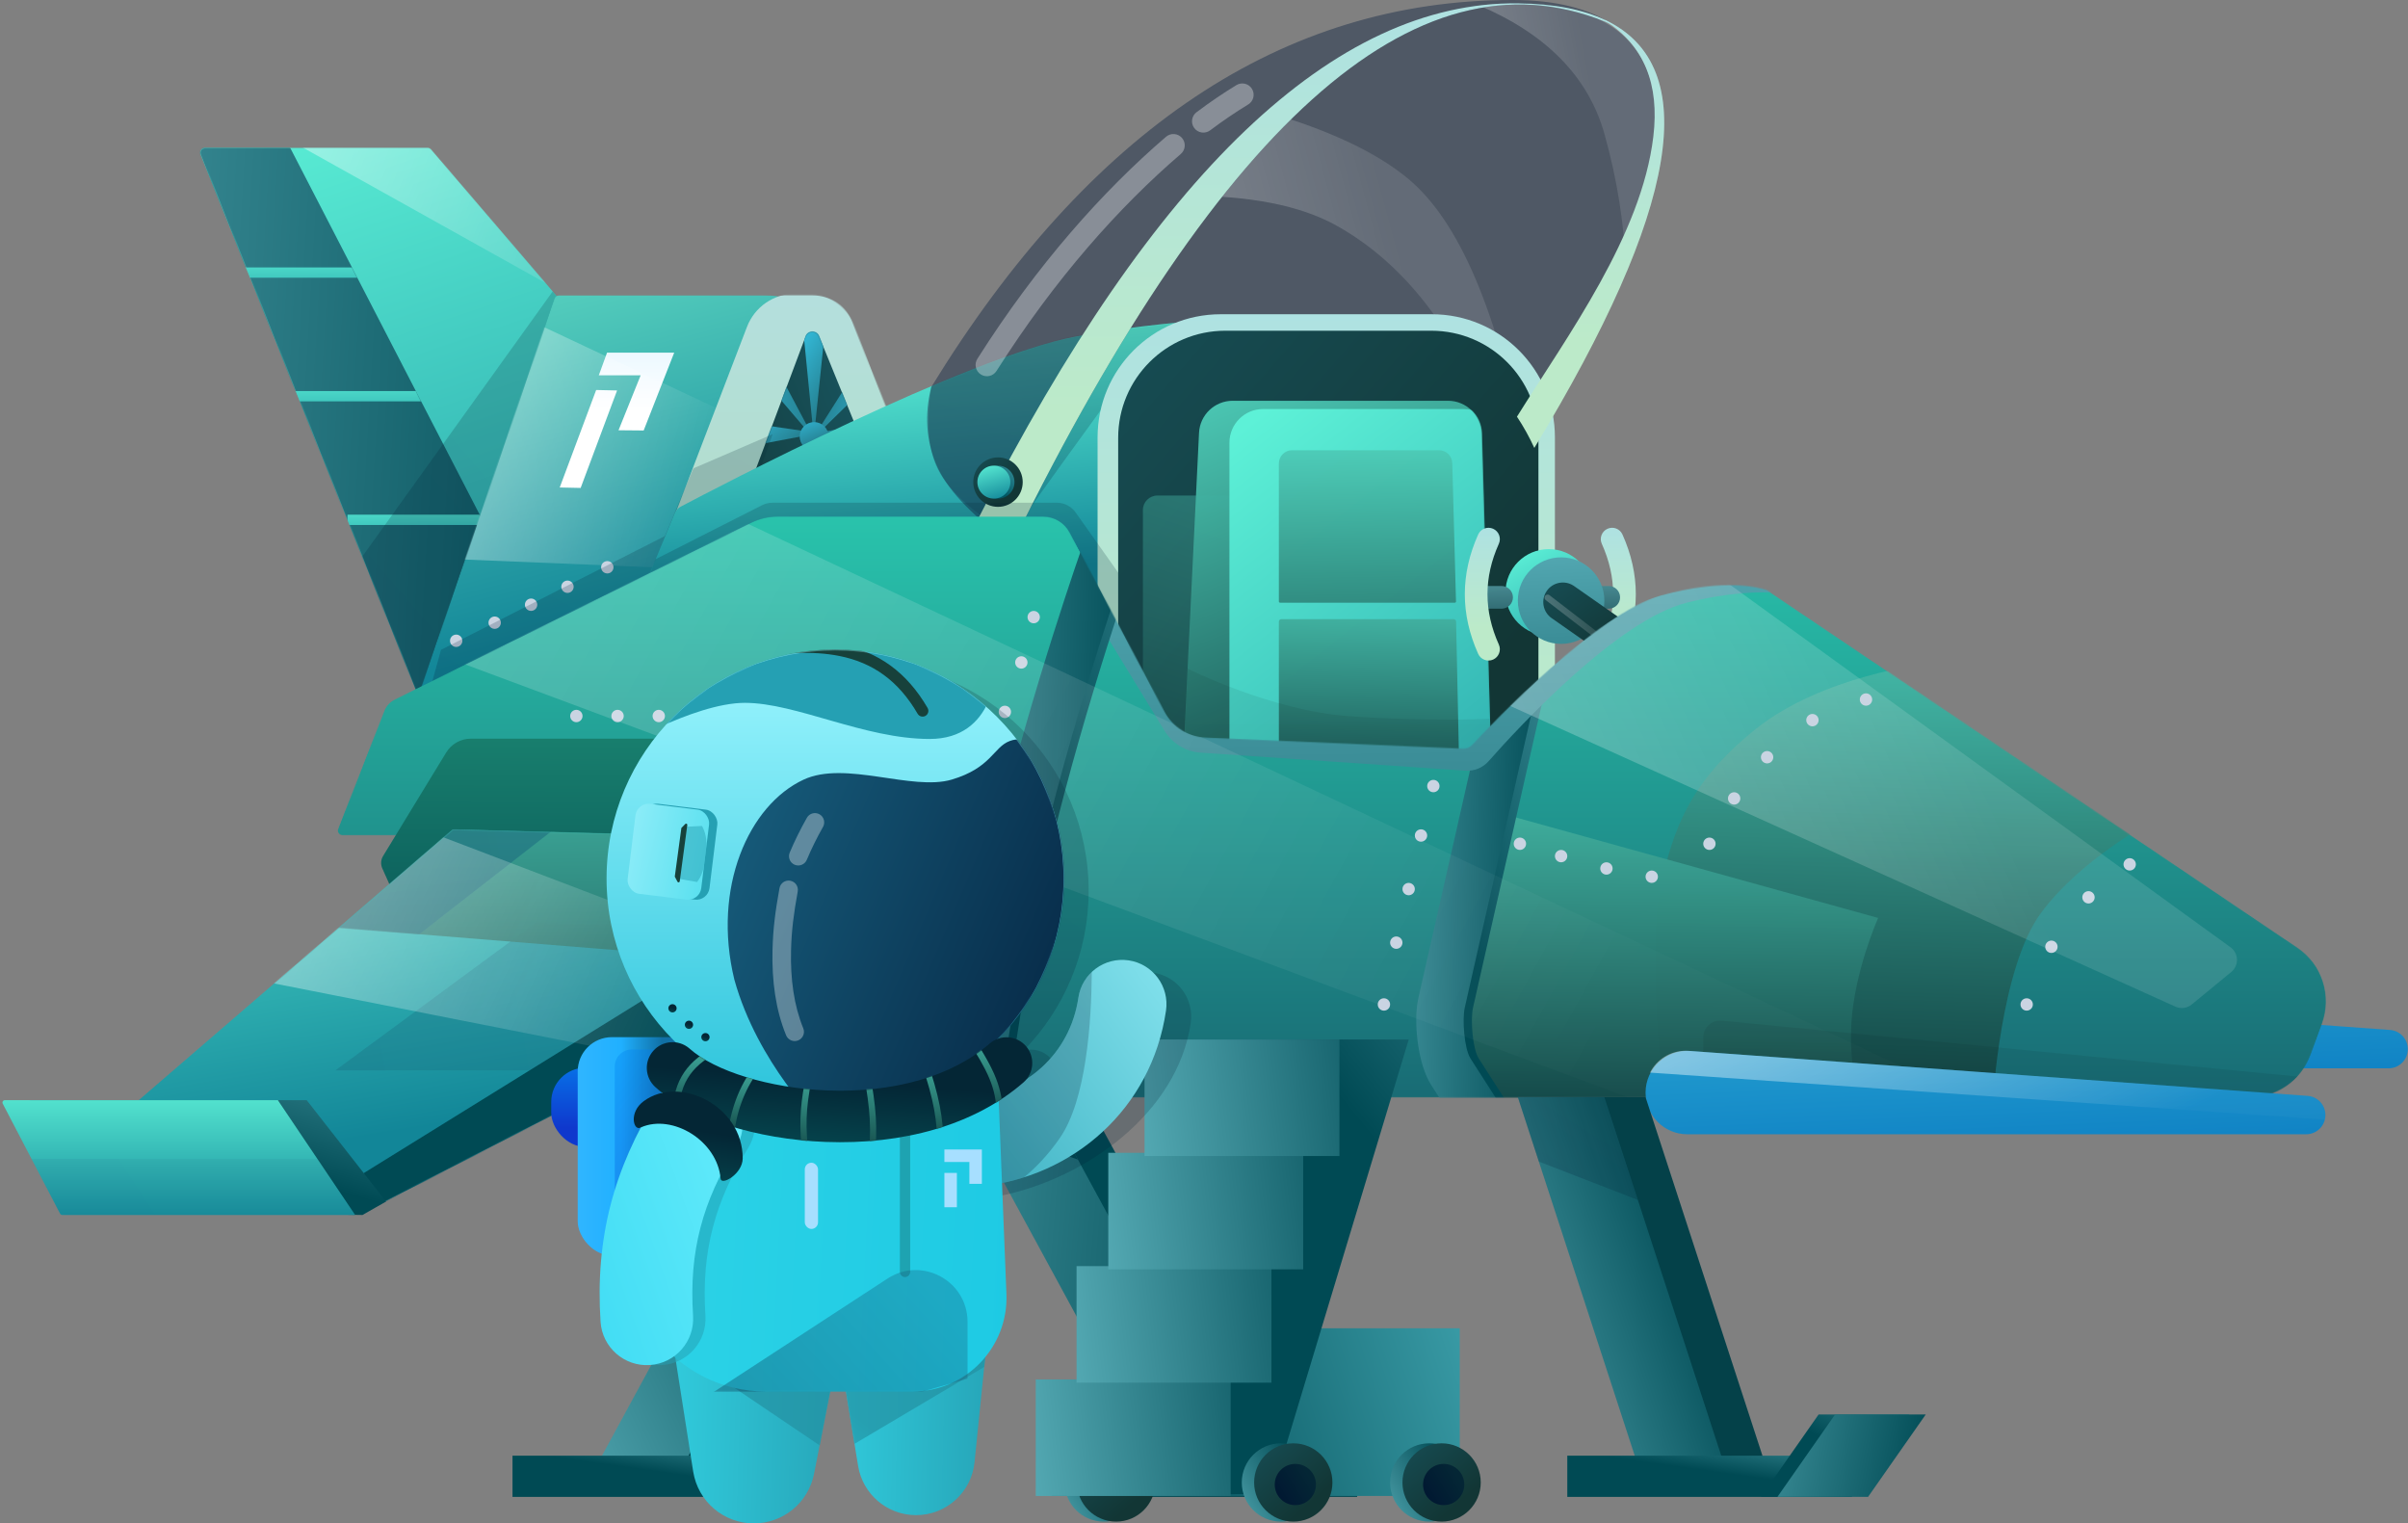 <svg xmlns="http://www.w3.org/2000/svg" width="2395" height="1515" fill="none" viewBox="0 0 2395 1515"><rect x="0" y="0" width="2395" height="1515" fill="#808080" stroke="none"/><path fill="url(#paint0_linear)" d="M993.296 1091.12H1079.35L1284.25 1468.14H1198.2L993.296 1091.12Z"/><path fill="url(#paint1_linear)" d="M952.316 1091.12H1038.37L1243.27 1468.14H1157.22L952.316 1091.12Z"/><path fill="url(#paint2_linear)" d="M1038.37 1091.12L1072.09 1153.15L966.184 1116.64L952.316 1091.12H1038.37Z"/><rect width="282.761" height="40.98" x="1067.07" y="1447.65" fill="url(#paint3_linear)"/><path fill="url(#paint4_linear)" d="M1718.64 1020.97C1718.64 996.886 1739.09 977.868 1763.12 979.615L2377.09 1024.27C2387.08 1024.99 2394.81 1033.31 2394.81 1043.33C2394.81 1053.88 2386.25 1062.44 2375.7 1062.44H1760.11C1737.21 1062.44 1718.64 1043.87 1718.64 1020.97Z"/><path fill="url(#paint5_linear)" d="M203.934 147.055C200.543 147.055 198.227 150.483 199.493 153.629L471.92 830.793L793.644 574.25L428.763 148.726C427.854 147.665 426.526 147.055 425.129 147.055H203.934Z"/><mask id="mask0" width="595" height="684" x="199" y="147" mask-type="alpha" maskUnits="userSpaceOnUse"><path fill="#fff" d="M203.934 147.055C200.543 147.055 198.227 150.483 199.493 153.629L471.92 830.793L793.644 574.25L428.763 148.726C427.854 147.665 426.526 147.055 425.129 147.055H203.934Z"/></mask><g mask="url(#mask0)"><path fill="url(#paint6_linear)" d="M267.942 106.962L625.023 798.115L446.482 942.344L145.182 106.962H267.942Z"/><mask id="mask1" width="481" height="837" x="145" y="106" mask-type="alpha" maskUnits="userSpaceOnUse"><path fill="#fff" d="M267.942 106.962L625.023 798.115L446.482 942.344L145.182 106.962H267.942Z"/></mask><g mask="url(#mask1)"><path fill="url(#paint7_linear)" d="M361.665 265.96V276.205H218.576V265.96H361.665Z"/><path fill="url(#paint8_linear)" d="M423.143 388.899V399.144H280.054V388.899H423.143Z"/><path fill="url(#paint9_linear)" d="M488.702 511.837V522.082H345.613V511.837H488.702Z"/></g><path fill="url(#paint10_linear)" d="M555.02 282.412L280.244 664.93L442.454 730.498L566.446 281.296L555.02 282.412Z" opacity=".198"/><path fill="url(#paint11_linear)" fill-rule="evenodd" d="M237.223 111.066L564.406 293.612L442.588 111.066H237.223Z" clip-rule="evenodd" opacity=".629"/></g><mask id="mask2" width="646" height="489" x="385" y="293" mask-type="alpha" maskUnits="userSpaceOnUse"><path fill="#fff" d="M556.022 293.614C553.977 293.614 552.157 294.913 551.493 296.848L385.121 781.722H1030.74L848.068 320.828C841.558 304.401 825.679 293.614 808.009 293.614H556.022Z"/></mask><g mask="url(#mask2)"><path fill="url(#paint12_linear)" d="M556.022 293.614C553.977 293.614 552.157 294.913 551.493 296.848L385.121 781.722H1030.74L866.643 367.696C848.921 322.979 805.695 293.614 757.594 293.614H556.022Z"/><path fill="url(#paint13_linear)" d="M592.94 387.837L613.749 388.299L577.516 485.243L556.706 484.781L592.94 387.837Z"/><path fill="url(#paint14_linear)" d="M603.76 350.703H670.568L640.193 428.107L615.188 427.883L637.193 373.238L595.564 373.242L603.76 350.703Z"/><path fill="url(#paint15_linear)" fill-rule="evenodd" d="M534.67 322.3L747.352 422.261L649.153 564.142L423.355 554.855L534.67 322.3Z" clip-rule="evenodd" opacity=".629"/><path fill="#CAD4E2" d="M454.054 643.375C457.444 643.197 460.048 640.305 459.871 636.914C459.693 633.524 456.801 630.92 453.411 631.097C450.02 631.275 447.416 634.168 447.594 637.558C447.771 640.948 450.664 643.552 454.054 643.375Z"/><path fill="#CAD4E2" d="M492.338 625.391C495.729 625.213 498.333 622.321 498.155 618.931C497.978 615.54 495.085 612.936 491.695 613.114C488.305 613.291 485.7 616.184 485.878 619.574C486.056 622.964 488.948 625.569 492.338 625.391Z"/><path fill="#CAD4E2" d="M528.537 607.515C531.928 607.337 534.532 604.445 534.354 601.055C534.177 597.665 531.284 595.06 527.894 595.238C524.504 595.416 521.899 598.308 522.077 601.698C522.255 605.088 525.147 607.693 528.537 607.515Z"/><path fill="#CAD4E2" d="M564.736 589.641C568.127 589.463 570.731 586.571 570.553 583.181C570.375 579.79 567.483 577.186 564.093 577.364C560.703 577.541 558.098 580.434 558.276 583.824C558.454 587.214 561.346 589.819 564.736 589.641Z"/><path fill="#CAD4E2" d="M604.35 570.277C607.741 570.1 610.345 567.207 610.167 563.817C609.99 560.427 607.097 557.823 603.707 558C600.317 558.178 597.712 561.07 597.89 564.46C598.068 567.851 600.96 570.455 604.35 570.277Z"/><path fill="url(#paint16_linear)" d="M742.953 325.051C750.586 305.15 769.695 292.014 791.009 292.014H1067.07L1083.46 890.32H526.138L742.953 325.051Z"/><path fill="url(#paint17_linear)" d="M801.259 334.514C803.553 328.395 812.165 328.272 814.633 334.323L1061.78 940.226H574.117L801.259 334.514Z"/><mask id="mask3" width="488" height="612" x="574" y="329" mask-type="alpha" maskUnits="userSpaceOnUse"><path fill="#fff" d="M801.259 334.514C803.553 328.395 812.165 328.272 814.633 334.323L1061.78 940.226H574.117L801.259 334.514Z"/></mask><g mask="url(#mask3)"><path fill="url(#paint18_linear)" d="M798.36 323.035L809.454 435.516L821.078 323.035H798.36Z"/><path fill="url(#paint19_linear)" d="M799.562 513.377L809.459 424.835L822.28 513.377H799.562Z"/><path fill="url(#paint20_linear)" d="M875.679 420.864L807.627 430.761L875.679 443.582V420.864Z"/><path fill="url(#paint21_linear)" d="M746.154 420.864L814.205 430.761L746.154 443.582V420.864Z"/><path fill="url(#paint22_linear)" d="M746.514 504.816L809.731 430.756L761.117 522.219L746.514 504.816Z"/><path fill="url(#paint23_linear)" d="M875.459 496.62L808.144 430.756L860.856 514.023L875.459 496.62Z"/><path fill="url(#paint24_linear)" d="M746.514 362.454L809.731 436.514L761.117 345.051L746.514 362.454Z"/><path fill="url(#paint25_linear)" d="M875.46 370.65L808.145 436.514L860.857 353.247L875.46 370.65Z"/><path fill="url(#paint26_linear)" d="M809.757 448.467C817.679 448.467 824.1 442.045 824.1 434.124C824.1 426.203 817.679 419.781 809.757 419.781C801.836 419.781 795.414 426.203 795.414 434.124C795.414 442.045 801.836 448.467 809.757 448.467Z"/></g><path fill="url(#paint27_linear)" d="M768.499 431.757L727.519 547.557L428.366 683.477L438.611 646.249L660.565 533.463C661.071 533.206 661.469 532.778 661.688 532.255L689.22 466.695C689.46 466.124 689.911 465.669 690.479 465.423L768.499 431.757Z" opacity=".198"/></g><path fill="#172A47" d="M948.223 565.462C948.223 565.462 1222.72 0.001 1509.94 3.32C1890.86 7.391 1360.57 689.519 1360.57 689.519L948.223 565.462Z" opacity=".462"/><path fill="url(#paint28_linear)" fill-rule="evenodd" d="M1509.93 3.319C1656.2 5.009 1692.04 94.388 1617.46 271.453C1615.73 224.311 1608.48 178.125 1595.7 132.907C1579.79 76.624 1538.34 34.14 1471.36 5.457C1484.2 3.879 1497.06 3.17 1509.93 3.319Z" clip-rule="evenodd" opacity=".629"/><path fill="url(#paint29_linear)" fill-rule="evenodd" d="M1401.05 178.17C1451.29 220.275 1489.54 309.909 1515.79 447.073L1491.75 442.975C1454.51 336.861 1400.37 263.997 1329.33 224.38C1293.26 204.259 1242.73 194.357 1177.76 194.675C1204.76 162.826 1231.84 134.962 1259.02 111.07C1322.26 129.455 1369.61 151.82 1401.05 178.17Z" clip-rule="evenodd" opacity=".629"/><path fill="url(#paint30_linear)" d="M640.952 583.077L671.184 510.332C672.352 507.522 674.32 505.276 677.011 503.854C711.632 485.562 960.799 355.228 1070.18 334.647C1187.87 312.504 1319.55 313.505 1319.55 313.505V781.724H1154.31L640.952 583.077Z"/><mask id="mask4" width="680" height="469" x="640" y="313" mask-type="alpha" maskUnits="userSpaceOnUse"><path fill="#fff" d="M640.952 583.077L671.184 510.332C672.352 507.522 674.32 505.276 677.011 503.854C711.632 485.562 960.799 355.228 1070.18 334.647C1187.87 312.504 1319.55 313.505 1319.55 313.505V781.724H1154.31L640.952 583.077Z"/></mask><g mask="url(#mask4)"><path fill="url(#paint31_linear)" d="M1298.93 312.505C1298.93 312.505 1157.8 321.5 1098.09 403.373C1038.38 485.246 1005.59 532.02 1005.59 532.02C1005.59 532.02 947.711 501.471 931.043 462.891C914.374 424.312 930.348 365.297 930.348 365.297L1021.99 321.213L1298.93 312.505Z" opacity=".198"/></g><path fill="#172A47" d="M1504.28 0C1547.46 0 1581.11 8.458 1605.24 25.373C1416.64 -59.025 1217.33 112.602 1007.29 540.236L1001.32 537.669C964.246 510.549 940.791 485.108 930.957 461.344C921.124 437.58 919.525 412.139 926.159 385.019C1083.75 128.34 1276.46 0 1504.28 0Z" opacity=".462"/><path fill="url(#paint32_linear)" d="M1509.95 3.319C1545.17 3.726 1573.99 9.219 1596.4 19.797L1597.23 20.261C1600.01 21.869 1602.68 23.573 1605.25 25.373C1416.65 -59.025 1217.33 112.602 1007.3 540.236L1001.33 537.669C990.892 530.032 981.531 522.529 973.25 515.158C1148.29 171.815 1327.18 1.207 1509.95 3.319Z"/><path fill="url(#paint33_linear)" d="M992.604 504.052C1006.18 504.052 1017.19 493.043 1017.19 479.464C1017.19 465.884 1006.18 454.876 992.604 454.876C979.024 454.876 968.016 465.884 968.016 479.464C968.016 493.043 979.024 504.052 992.604 504.052Z"/><path fill="url(#paint34_linear)" d="M992.599 495.857C1001.65 495.857 1008.99 488.518 1008.99 479.465C1008.99 470.412 1001.65 463.073 992.599 463.073C983.546 463.073 976.207 470.412 976.207 479.465C976.207 488.518 983.546 495.857 992.599 495.857Z"/><path fill="url(#paint35_linear)" d="M988.508 495.857C997.561 495.857 1004.9 488.518 1004.9 479.465C1004.9 470.412 997.561 463.073 988.508 463.073C979.455 463.073 972.116 470.412 972.116 479.465C972.116 488.518 979.455 495.857 988.508 495.857Z"/><path fill-rule="evenodd" stroke="#467FFF" stroke-width=".598" d="M1513.92 513.58C1513.92 513.58 1559.27 588.835 1631.2 615.314C1703.13 641.792 1796.19 645.464 1796.19 645.464L1605.84 774.363H1513.92V513.58Z" clip-rule="evenodd"/><path fill="url(#paint36_linear)" d="M1091.65 434.972C1091.65 367.335 1146.48 312.505 1214.12 312.505H1424.06C1491.7 312.505 1546.53 367.335 1546.53 434.972V580.167V662.061V739.169C1546.53 806.805 1491.7 861.636 1424.06 861.636H1214.12C1146.48 861.636 1091.65 806.805 1091.65 739.169V434.972Z"/><path fill="url(#paint37_linear)" d="M651.928 556.183L757.963 502.412C761.151 500.796 764.675 499.953 768.249 499.953H1051.2C1058.58 499.953 1065.5 503.534 1069.77 509.558L1138.37 606.502L1122.76 722.301L632.855 606.502L651.928 556.183Z" opacity=".198"/><path fill="url(#paint38_linear)" d="M1112.14 435.425C1112.14 376.591 1159.83 328.896 1218.67 328.896H1423.61C1482.44 328.896 1530.13 376.591 1530.13 435.425V600.655V682.55V882.124H1112.14V435.425Z"/><path fill="url(#paint39_linear)" d="M1136.73 507.177C1136.73 499.244 1143.16 492.814 1151.1 492.814H1235.08V750.987H1136.73V507.177Z" opacity=".3"/><path fill="url(#paint40_linear)" d="M1192.55 430.452C1193.42 412.595 1208.15 398.562 1226.03 398.562H1440.21C1458.34 398.562 1473.18 412.979 1473.71 431.101L1485.06 820.655H1173.61L1192.55 430.452Z" opacity=".969"/><mask id="mask5" width="313" height="423" x="1173" y="398" mask-type="alpha" maskUnits="userSpaceOnUse"><path fill="#fff" d="M1192.55 430.452C1193.42 412.595 1208.15 398.562 1226.03 398.562H1440.21C1458.34 398.562 1473.18 412.979 1473.71 431.101L1485.06 820.655H1173.61L1192.55 430.452Z"/></mask><g mask="url(#mask5)"><path fill="url(#paint41_linear)" d="M1222.79 440.271C1222.79 421.761 1237.79 406.756 1256.3 406.756H1454.77C1480.55 406.756 1501.45 427.656 1501.45 453.438V828.849H1222.79V440.271Z"/><path fill="url(#paint42_linear)" d="M1271.96 460.904C1271.96 453.632 1277.86 447.737 1285.13 447.737H1431.26C1438.4 447.737 1444.23 453.418 1444.43 460.548L1448.14 598.134C1448.16 598.807 1447.62 599.363 1446.95 599.363H1273.16C1272.5 599.363 1271.96 598.827 1271.96 598.166L1271.96 460.904Z" opacity=".969"/><path fill="url(#paint43_linear)" d="M1271.96 618.15C1271.96 616.828 1273.04 615.756 1274.36 615.756H1445.83C1447.14 615.756 1448.2 616.797 1448.23 618.099L1452.25 807.139C1452.26 807.81 1451.72 808.361 1451.05 808.361H1273.16C1272.5 808.361 1271.96 807.825 1271.96 807.164L1271.96 618.15Z" opacity=".969"/><path fill="url(#paint44_linear)" d="M1180.68 664.647C1180.68 664.647 1263.7 706.596 1341.3 712.204C1418.9 717.812 1481.51 714.792 1481.51 714.792L1485.06 742.774L1360.57 783.772L1173.61 758.128L1180.68 664.647Z" opacity=".097"/></g><path fill="url(#paint45_linear)" d="M1540.39 632.147C1564.15 632.147 1583.41 612.882 1583.41 589.118C1583.41 565.353 1564.15 546.089 1540.39 546.089C1516.62 546.089 1497.36 565.353 1497.36 589.118C1497.36 612.882 1516.62 632.147 1540.39 632.147Z"/><path fill="url(#paint46_linear)" d="M1493.5 582.769C1499.73 582.769 1504.77 587.815 1504.77 594.039C1504.77 600.032 1500.09 604.933 1494.19 605.288L1493.5 605.308H1472.28C1466.06 605.308 1461.01 600.263 1461.01 594.039C1461.01 588.045 1465.69 583.145 1471.59 582.79L1472.28 582.769H1493.5Z"/><path fill="url(#paint47_linear)" d="M1470.2 531.52C1472.75 525.842 1479.42 523.307 1485.09 525.856C1490.77 528.406 1493.31 535.076 1490.76 540.753C1483.2 557.586 1479.45 574.271 1479.45 590.892C1479.45 607.512 1483.2 624.197 1490.76 641.03C1493.31 646.708 1490.77 653.377 1485.09 655.927C1479.42 658.477 1472.75 655.941 1470.2 650.263C1461.36 630.592 1456.91 610.774 1456.91 590.892C1456.91 571.009 1461.36 551.191 1470.2 531.52Z"/><path fill="url(#paint48_linear)" d="M1613.7 531.52C1611.15 525.842 1604.48 523.306 1598.8 525.856C1593.12 528.406 1590.59 535.075 1593.14 540.753C1600.7 557.586 1604.44 574.271 1604.44 590.891C1604.44 607.512 1600.7 624.197 1593.14 641.03C1590.59 646.708 1593.12 653.377 1598.8 655.927C1604.48 658.476 1611.15 655.941 1613.7 650.263C1622.53 630.592 1626.98 610.774 1626.98 590.891C1626.98 571.009 1622.53 551.191 1613.7 531.52Z"/><path fill="url(#paint49_linear)" d="M1600.06 582.769C1606.28 582.769 1611.33 587.815 1611.33 594.039C1611.33 600.032 1606.65 604.933 1600.74 605.288L1600.06 605.308H1554.25C1548.02 605.308 1542.98 600.263 1542.98 594.039C1542.98 588.045 1547.66 583.145 1553.56 582.79L1554.25 582.769H1600.06Z"/><path fill="url(#paint50_linear)" d="M1552.67 640.34C1576.43 640.34 1595.7 621.076 1595.7 597.312C1595.7 573.547 1576.43 554.283 1552.67 554.283C1528.91 554.283 1509.64 573.547 1509.64 597.312C1509.64 621.076 1528.91 640.34 1552.67 640.34Z"/><path fill="url(#paint51_linear)" d="M1538.46 587.612C1544.44 579.061 1556.04 576.786 1564.78 582.292L1565.56 582.814L1630.22 628.021C1639.03 634.181 1641.18 646.317 1635.02 655.128C1629.04 663.679 1617.43 665.954 1608.69 660.448L1607.91 659.926L1543.25 614.719C1534.44 608.559 1532.3 596.423 1538.46 587.612Z"/><path fill="url(#paint52_linear)" fill-rule="evenodd" d="M1536.83 592.481C1537.87 591.135 1539.8 590.883 1541.14 591.917L1613.2 647.307L1609.45 652.181L1537.4 596.791C1536.05 595.756 1535.8 593.827 1536.83 592.481Z" clip-rule="evenodd" opacity=".629"/><mask id="mask6" width="1979" height="579" x="335" y="513" mask-type="alpha" maskUnits="userSpaceOnUse"><path fill="#fff" d="M392.573 695.522C387.772 697.903 384.03 701.987 382.078 706.977L336.202 824.26C334.974 827.4 337.289 830.792 340.661 830.792H766.12C781.324 830.792 793.65 843.118 793.65 858.322V1091.56H2237.45C2264.51 1091.56 2288.72 1074.69 2298.09 1049.3L2309.52 1018.3C2319.84 990.347 2309.71 958.97 2285 942.322L1758.58 587.598C1758.06 587.244 1757.51 586.945 1756.91 586.735C1751.09 584.689 1716.59 574.414 1652.24 592.129C1588.74 609.611 1485.24 718.227 1464.37 740.666C1461.95 743.268 1458.58 744.632 1455.03 744.481L1199.35 733.621C1181.92 732.88 1166.19 722.944 1158.04 707.521L1063.97 529.522C1058.78 519.715 1048.6 513.58 1037.51 513.58H773.606C764.384 513.58 755.286 515.711 747.024 519.807L392.573 695.522Z"/></mask><g mask="url(#mask6)"><path fill="url(#paint53_linear)" d="M392.573 695.522C387.772 697.903 384.03 701.987 382.078 706.977L336.202 824.26C334.974 827.4 337.289 830.792 340.661 830.792H766.12C781.324 830.792 793.65 843.118 793.65 858.322V1091.56H2237.45C2264.51 1091.56 2288.72 1074.69 2298.09 1049.3L2309.52 1018.3C2319.84 990.347 2309.71 958.97 2285 942.322L1758.58 587.598C1758.06 587.244 1757.51 586.945 1756.91 586.735C1751.09 584.689 1716.59 574.414 1652.24 592.129C1588.74 609.611 1485.24 718.227 1464.37 740.666C1461.95 743.268 1458.58 744.632 1455.03 744.481L1199.35 733.621C1181.92 732.88 1166.19 722.944 1158.04 707.521L1063.97 529.522C1058.78 519.715 1048.6 513.58 1037.51 513.58H773.606C764.384 513.58 755.286 515.711 747.024 519.807L392.573 695.522Z"/><path fill="#21529A" d="M1122.38 582.969C1125.77 582.969 1128.53 580.217 1128.53 576.822C1128.53 573.427 1125.77 570.675 1122.38 570.675C1118.98 570.675 1116.23 573.427 1116.23 576.822C1116.23 580.217 1118.98 582.969 1122.38 582.969Z"/><path fill="#CAD4E2" d="M819.127 718.204C822.522 718.204 825.274 715.451 825.274 712.057C825.274 708.662 822.522 705.91 819.127 705.91C815.732 705.91 812.98 708.662 812.98 712.057C812.98 715.451 815.732 718.204 819.127 718.204Z"/><path fill="#CAD4E2" d="M778.154 718.204C781.549 718.204 784.301 715.451 784.301 712.057C784.301 708.662 781.549 705.91 778.154 705.91C774.759 705.91 772.007 708.662 772.007 712.057C772.007 715.451 774.759 718.204 778.154 718.204Z"/><path fill="#CAD4E2" d="M737.172 718.204C740.567 718.204 743.319 715.451 743.319 712.057C743.319 708.662 740.567 705.91 737.172 705.91C733.777 705.91 731.025 708.662 731.025 712.057C731.025 715.451 733.777 718.204 737.172 718.204Z"/><path fill="#CAD4E2" d="M696.189 718.204C699.584 718.204 702.336 715.451 702.336 712.057C702.336 708.662 699.584 705.91 696.189 705.91C692.794 705.91 690.042 708.662 690.042 712.057C690.042 715.451 692.794 718.204 696.189 718.204Z"/><path fill="#CAD4E2" d="M655.21 718.204C658.605 718.204 661.357 715.451 661.357 712.057C661.357 708.662 658.605 705.91 655.21 705.91C651.815 705.91 649.063 708.662 649.063 712.057C649.063 715.451 651.815 718.204 655.21 718.204Z"/><path fill="#CAD4E2" d="M614.224 718.204C617.619 718.204 620.371 715.451 620.371 712.057C620.371 708.662 617.619 705.91 614.224 705.91C610.829 705.91 608.077 708.662 608.077 712.057C608.077 715.451 610.829 718.204 614.224 718.204Z"/><path fill="#CAD4E2" d="M573.246 718.204C576.641 718.204 579.393 715.452 579.393 712.057C579.393 708.662 576.641 705.91 573.246 705.91C569.851 705.91 567.099 708.662 567.099 712.057C567.099 715.452 569.851 718.204 573.246 718.204Z"/><path fill="#CAD4E2" d="M1028.13 619.851C1031.52 619.851 1034.27 617.099 1034.27 613.704C1034.27 610.309 1031.52 607.557 1028.13 607.557C1024.73 607.557 1021.98 610.309 1021.98 613.704C1021.98 617.099 1024.73 619.851 1028.13 619.851Z"/><path fill="#CAD4E2" d="M1015.82 664.931C1019.22 664.931 1021.97 662.179 1021.97 658.784C1021.97 655.39 1019.22 652.637 1015.82 652.637C1012.43 652.637 1009.68 655.39 1009.68 658.784C1009.68 662.179 1012.43 664.931 1015.82 664.931Z"/><path fill="#CAD4E2" d="M999.442 714.105C1002.84 714.105 1005.59 711.353 1005.59 707.958C1005.59 704.563 1002.84 701.811 999.442 701.811C996.047 701.811 993.295 704.563 993.295 707.958C993.295 711.353 996.047 714.105 999.442 714.105Z"/><path fill="#CAD4E2" d="M987.151 759.181C990.546 759.181 993.298 756.429 993.298 753.034C993.298 749.639 990.546 746.887 987.151 746.887C983.756 746.887 981.004 749.639 981.004 753.034C981.004 756.429 983.756 759.181 987.151 759.181Z"/><path fill="#CAD4E2" d="M978.953 804.262C982.348 804.262 985.1 801.51 985.1 798.115C985.1 794.72 982.348 791.968 978.953 791.968C975.558 791.968 972.806 794.72 972.806 798.115C972.806 801.51 975.558 804.262 978.953 804.262Z"/><path fill="#CAD4E2" d="M2118.2 865.731C2121.59 865.731 2124.34 862.979 2124.34 859.584C2124.34 856.19 2121.59 853.438 2118.2 853.438C2114.8 853.438 2112.05 856.19 2112.05 859.584C2112.05 862.979 2114.8 865.731 2118.2 865.731Z"/><path fill="#CAD4E2" d="M2077.22 898.516C2080.61 898.516 2083.36 895.764 2083.36 892.369C2083.36 888.974 2080.61 886.222 2077.22 886.222C2073.82 886.222 2071.07 888.974 2071.07 892.369C2071.07 895.764 2073.82 898.516 2077.22 898.516Z"/><path fill="#CAD4E2" d="M2040.33 947.69C2043.73 947.69 2046.48 944.937 2046.48 941.543C2046.48 938.148 2043.73 935.396 2040.33 935.396C2036.94 935.396 2034.19 938.148 2034.19 941.543C2034.19 944.937 2036.94 947.69 2040.33 947.69Z"/><path fill="#CAD4E2" d="M2015.74 1005.06C2019.14 1005.06 2021.89 1002.31 2021.89 998.917C2021.89 995.523 2019.14 992.771 2015.74 992.771C2012.35 992.771 2009.6 995.523 2009.6 998.917C2009.6 1002.31 2012.35 1005.06 2015.74 1005.06Z"/><path fill="url(#paint54_linear)" d="M1915.34 660.234C1915.34 660.234 1812.41 672.098 1746.35 724.942C1680.3 777.786 1664.05 824.748 1651.12 883.904C1638.19 943.059 1655.12 1095.22 1655.12 1095.22H1982.14C1982.14 1095.22 1989.58 962.735 2029.81 908.116C2070.03 853.497 2143.04 815.269 2143.04 815.269L1915.34 660.234Z" opacity=".969"/><path fill="url(#paint55_linear)" d="M1485.05 806.672L1868.01 912.88C1868.01 912.88 1844.44 965.497 1841.37 1018.11C1838.29 1070.73 1855.71 1123.35 1855.71 1123.35H1491.67L1433.83 1037.85L1485.05 806.672Z" opacity=".969"/><path fill="url(#paint56_linear)" d="M1694.06 1031.72C1694.06 1021.83 1702.58 1014.09 1712.43 1015.04L2363.74 1078.2C2367.42 1078.56 2370.22 1081.65 2370.22 1085.35V1108.35C2370.22 1112.39 2366.9 1115.63 2362.87 1115.53L1710.41 1099.71C1701.31 1099.49 1694.06 1092.06 1694.06 1082.96V1031.72Z" opacity=".097"/><path fill="url(#paint57_linear)" d="M1496.62 649.742L1542.68 659.707L1465 1002.4C1462.52 1013.84 1464.5 1042.18 1470.49 1052.2L1471.26 1053.44L1500.79 1099.45L1461.13 1124.91L1431.6 1078.89C1418.63 1058.68 1413.97 1017.87 1418.55 994.34L1418.94 992.434L1496.62 649.742Z"/><path fill="url(#paint58_linear)" d="M1488.41 649.742L1534.48 659.707L1456.8 1002.4C1454.32 1013.84 1456.3 1042.18 1462.29 1052.2L1463.06 1053.44L1492.59 1099.45L1452.93 1124.91L1423.4 1078.89C1410.42 1058.68 1405.76 1017.87 1410.34 994.34L1410.73 992.434L1488.41 649.742Z"/><path fill="url(#paint59_linear)" d="M1091.65 617.804L1158.32 726.836C1166.01 739.415 1179.33 747.485 1194.04 748.487L1457.62 766.431C1466.38 767.028 1474.86 763.459 1480.67 756.878C1510.78 722.802 1609.02 616.524 1677.66 599.363C1759.62 578.873 1802.65 595.265 1802.65 595.265L1759.62 546.089L1110.73 554.285L1091.65 617.804Z"/><path fill="#CAD4E2" d="M1552.67 857.535C1556.07 857.535 1558.82 854.782 1558.82 851.388C1558.82 847.993 1556.07 845.241 1552.67 845.241C1549.28 845.241 1546.53 847.993 1546.53 851.388C1546.53 854.782 1549.28 857.535 1552.67 857.535Z"/><path fill="#CAD4E2" d="M1511.69 845.241C1515.09 845.241 1517.84 842.489 1517.84 839.094C1517.84 835.7 1515.09 832.948 1511.69 832.948C1508.3 832.948 1505.55 835.7 1505.55 839.094C1505.55 842.489 1508.3 845.241 1511.69 845.241Z"/><path fill="#CAD4E2" d="M1597.75 869.831C1601.15 869.831 1603.9 867.078 1603.9 863.684C1603.9 860.289 1601.15 857.537 1597.75 857.537C1594.36 857.537 1591.61 860.289 1591.61 863.684C1591.61 867.078 1594.36 869.831 1597.75 869.831Z"/><path fill="url(#paint60_linear)" d="M1085.12 542.09L1130.95 553.092C1130.95 553.092 1079.91 697.421 1045.26 841.75C1033.43 891 1016.09 1000.89 1010.54 1036.83C1009.36 1044.4 1010.77 1052.08 1014.5 1058.78L1049.72 1122.21L1003.9 1119.41L967.65 1052.4C964.066 1045.77 962.723 1038.23 963.871 1030.79C969.454 994.563 987.241 881.527 999.431 830.749C1034.08 686.42 1085.12 542.09 1085.12 542.09Z"/><path fill="url(#paint61_linear)" d="M1076.93 542.09L1122.76 553.092C1122.76 553.092 1071.71 697.421 1037.06 841.75C1025.24 891 1007.9 1000.89 1002.34 1036.83C1001.17 1044.4 1002.58 1052.08 1006.31 1058.78L1041.53 1122.21L995.705 1119.41L959.458 1052.4C955.875 1045.77 954.532 1038.23 955.679 1030.79C961.263 994.563 979.049 881.527 991.24 830.749C1025.89 686.42 1076.93 542.09 1076.93 542.09Z"/><path fill="#CAD4E2" d="M1642.83 878.024C1646.22 878.024 1648.98 875.272 1648.98 871.877C1648.98 868.483 1646.22 865.73 1642.83 865.73C1639.43 865.73 1636.68 868.483 1636.68 871.877C1636.68 875.272 1639.43 878.024 1642.83 878.024Z"/><path fill="url(#paint62_linear)" fill-rule="evenodd" d="M1683.1 554.286L2218.45 942.014C2226.71 947.994 2227.08 960.166 2219.2 966.639L2179.91 998.924C2175.34 1002.68 2169.02 1003.52 2163.62 1001.08L1474.33 689.519L1683.1 554.286Z" clip-rule="evenodd" opacity=".629"/><path fill="url(#paint63_linear)" fill-rule="evenodd" d="M636.83 470.572L1942.95 1084.97L1702.25 1122.21L237.221 576.821L636.83 470.572Z" clip-rule="evenodd" opacity=".3"/></g><path fill="url(#paint64_linear)" d="M1636.68 1086.54C1636.68 1062.45 1657.13 1043.43 1681.16 1045.18L2295.13 1089.83C2305.12 1090.56 2312.85 1098.88 2312.85 1108.89C2312.85 1119.45 2304.29 1128 2293.74 1128H1678.15C1655.25 1128 1636.68 1109.44 1636.68 1086.54Z"/><path fill="url(#paint65_linear)" fill-rule="evenodd" d="M1676.7 1044.96C1677.67 1044.96 1678.63 1045 1679.6 1045.07L2294.46 1089.78C2304.83 1090.54 2312.85 1099.17 2312.85 1109.56C2312.85 1110.89 2312.71 1112.19 2312.44 1113.45L1641.1 1066.68C1647.74 1053.78 1661.19 1044.96 1676.7 1044.96Z" clip-rule="evenodd" opacity=".629"/><path fill="url(#paint66_linear)" d="M833.464 1091.12H919.522L714.622 1468.14H628.564L833.464 1091.12Z"/><path fill="url(#paint67_linear)" d="M792.485 1091.12H878.543L673.644 1468.14H587.586L792.485 1091.12Z"/><rect width="282.761" height="40.98" x="509.731" y="1447.65" fill="url(#paint68_linear)"/><path fill="url(#paint69_linear)" d="M1550.62 1091.12H1636.68L1759.62 1468.14H1673.56L1550.62 1091.12Z"/><path fill="url(#paint70_linear)" d="M1509.64 1091.12H1595.7L1718.64 1468.14H1632.58L1509.64 1091.12Z"/><path fill="url(#paint71_linear)" d="M1595.7 1091.12L1629.03 1193.33L1530.52 1155.16L1509.64 1091.12H1595.7Z" opacity=".198"/><rect width="282.761" height="40.98" x="1558.83" y="1447.65" fill="url(#paint72_linear)"/><path fill="url(#paint73_linear)" d="M1808.79 1406.67H1898.95L1841.57 1488.63H1751.42L1808.79 1406.67Z"/><path fill="url(#paint74_linear)" d="M1825.19 1406.67H1915.35L1857.97 1488.63H1767.82L1825.19 1406.67Z"/><path fill="url(#paint75_linear)" d="M1106.81 1320.93H1451.86V1487.72H1057.22L1106.81 1320.93Z"/><path fill="url(#paint76_linear)" d="M1401.15 1033.75L1264.58 1485.56L1045.95 1487.72L1174.68 1033.75L1401.15 1033.75Z"/><path fill="url(#paint77_linear)" d="M1421.53 1513.22C1443.04 1513.22 1460.47 1495.79 1460.47 1474.29C1460.47 1452.79 1443.04 1435.36 1421.53 1435.36C1400.03 1435.36 1382.6 1452.79 1382.6 1474.29C1382.6 1495.79 1400.03 1513.22 1421.53 1513.22Z"/><path fill="url(#paint78_linear)" d="M1433.81 1513.22C1455.31 1513.22 1472.74 1495.79 1472.74 1474.29C1472.74 1452.78 1455.31 1435.35 1433.81 1435.35C1412.31 1435.35 1394.88 1452.78 1394.88 1474.29C1394.88 1495.79 1412.31 1513.22 1433.81 1513.22Z"/><path fill="url(#paint79_linear)" d="M1435.87 1496.82C1447.19 1496.82 1456.36 1487.65 1456.36 1476.33C1456.36 1465.02 1447.19 1455.84 1435.87 1455.84C1424.55 1455.84 1415.38 1465.02 1415.38 1476.33C1415.38 1487.65 1424.55 1496.82 1435.87 1496.82Z"/><path fill="url(#paint80_linear)" d="M1274 1513.22C1295.5 1513.22 1312.93 1495.79 1312.93 1474.29C1312.93 1452.79 1295.5 1435.36 1274 1435.36C1252.5 1435.36 1235.07 1452.79 1235.07 1474.29C1235.07 1495.79 1252.5 1513.22 1274 1513.22Z"/><path fill="url(#paint81_linear)" d="M1286.29 1513.22C1307.8 1513.22 1325.23 1495.79 1325.23 1474.29C1325.23 1452.78 1307.8 1435.35 1286.29 1435.35C1264.79 1435.35 1247.36 1452.78 1247.36 1474.29C1247.36 1495.79 1264.79 1513.22 1286.29 1513.22Z"/><path fill="url(#paint82_linear)" d="M1288.35 1496.82C1299.66 1496.82 1308.84 1487.65 1308.84 1476.33C1308.84 1465.02 1299.66 1455.84 1288.35 1455.84C1277.03 1455.84 1267.86 1465.02 1267.86 1476.33C1267.86 1487.65 1277.03 1496.82 1288.35 1496.82Z"/><path fill="url(#paint83_linear)" d="M1097.79 1513.22C1119.29 1513.22 1136.72 1495.79 1136.72 1474.29C1136.72 1452.79 1119.29 1435.36 1097.79 1435.36C1076.29 1435.36 1058.86 1452.79 1058.86 1474.29C1058.86 1495.79 1076.29 1513.22 1097.79 1513.22Z"/><path fill="url(#paint84_linear)" d="M1110.08 1513.22C1131.58 1513.22 1149.01 1495.79 1149.01 1474.29C1149.01 1452.78 1131.58 1435.35 1110.08 1435.35C1088.58 1435.35 1071.15 1452.78 1071.15 1474.29C1071.15 1495.79 1088.58 1513.22 1110.08 1513.22Z"/><path fill="url(#paint85_linear)" d="M1030.18 1371.83H1224.01V1487.72H1030.18V1371.83Z"/><path fill="url(#paint86_linear)" d="M1070.75 1259.14H1264.58V1375.03H1070.75V1259.14Z"/><path fill="url(#paint87_linear)" d="M1102.31 1146.45H1296.14V1262.33H1102.31V1146.45Z"/><path fill="url(#paint88_linear)" d="M1138.37 1033.75H1332.2V1149.64H1138.37V1033.75Z"/><path fill="url(#paint89_linear)" d="M443.774 748.364C448.99 739.812 458.283 734.595 468.3 734.595H931.787C947.653 734.595 960.514 747.456 960.514 763.322V1002.76C960.514 1020.9 943.902 1034.5 926.116 1030.92L415.138 928.013C410.968 927.173 407.46 924.371 405.721 920.489L380.214 863.549C378.441 859.591 378.731 855.014 380.989 851.311L443.774 748.364Z"/><path fill="url(#paint90_linear)" d="M607.412 969.219C607.843 968.557 608.571 968.182 609.36 968.182H927.843C954.946 968.182 976.918 990.154 976.918 1017.26V1086.33C976.918 1088.98 974.775 1091.12 972.13 1091.12H608.786C608.337 1091.12 607.904 1091 607.536 1090.74C603.866 1088.18 583.511 1072.52 583.511 1039.9C583.511 1007.62 603.433 975.344 607.412 969.219Z" opacity=".097"/><path fill="url(#paint91_linear)" d="M595.111 981.515C595.541 980.853 596.269 980.478 597.059 980.478H915.541C942.645 980.478 964.616 1002.45 964.616 1029.55V1074.83C964.616 1101.94 942.645 1123.91 915.541 1123.91H597.059C596.269 1123.91 595.541 1123.53 595.111 1122.87C591.132 1116.75 571.209 1084.47 571.209 1052.19C571.209 1019.92 591.132 987.64 595.111 981.515Z"/><path fill="url(#paint92_linear)" d="M838.079 980.472L597.043 1123.28C595.535 1122.66 594.223 1121.59 593.307 1120.18C578.575 1097.52 571.209 1074.85 571.209 1052.19C571.209 1029.53 578.575 1006.87 593.307 984.205C594.819 981.88 597.405 980.476 600.179 980.476L838.079 980.472Z" opacity=".198"/><path fill="url(#paint93_linear)" fill-rule="evenodd" d="M862.166 734.595C916.484 734.595 960.518 778.629 960.518 832.947L960.514 846.085L661.024 734.595L862.166 734.595Z" clip-rule="evenodd" opacity=".629"/><path fill="url(#paint94_linear)" d="M451.891 824.822C450.996 824.797 450.124 825.107 449.446 825.692L89.145 1136.2V1205.9L364.63 1204.18L888.915 933.704C890.109 933.088 890.859 931.856 890.859 930.513V840.539C890.859 838.594 889.312 837.003 887.368 836.949L451.891 824.822Z"/><mask id="mask7" width="802" height="382" x="89" y="824" mask-type="alpha" maskUnits="userSpaceOnUse"><path fill="#fff" d="M451.891 824.822C450.996 824.797 450.124 825.107 449.446 825.692L89.145 1136.2V1205.9L364.63 1204.18L888.915 933.704C890.109 933.088 890.859 931.856 890.859 930.513V840.539C890.859 838.594 889.312 837.003 887.368 836.949L451.891 824.822Z"/></mask><g mask="url(#mask7)"><path fill="url(#paint95_linear)" d="M526.618 1153.8V1064.48H333.536L532.904 917.755L714.649 924.586L707.893 1094.1L526.618 1153.8Z" opacity=".316"/><path fill="url(#paint96_linear)" d="M291.857 919.005L901.678 968.181L917.864 812.457L405.255 800.163L291.857 919.005Z" opacity=".969"/><mask id="mask8" width="627" height="169" x="291" y="800" mask-type="alpha" maskUnits="userSpaceOnUse"><path fill="#fff" d="M291.857 919.005L901.678 968.181L917.864 812.457L405.255 800.163L291.857 919.005Z"/></mask><g mask="url(#mask8)"><path fill="url(#paint97_linear)" d="M572.766 807.718L366.849 968.181L271.19 932.343L458.021 811.661L572.766 807.718Z" opacity=".576"/></g><path fill="url(#paint98_linear)" d="M913.76 824.784L340.502 1179.8L379.279 1223.3L913.39 958.482L913.76 824.784Z"/><path fill="url(#paint99_linear)" fill-rule="evenodd" d="M345.621 796.392L796.778 968.18L702.349 1062.85L206.767 965.008L345.621 796.392Z" clip-rule="evenodd" opacity=".629"/></g><path fill="url(#paint100_linear)" d="M383.947 1194.92L305.034 1094.1H29.575L89.138 1204.18L360.524 1208.28L383.947 1194.92Z"/><path fill="url(#paint101_linear)" d="M353.221 1208.28L276.349 1094.1H4.84C3.042 1094.1 1.886 1096.01 2.717 1097.6L59.782 1206.99C60.195 1207.78 61.013 1208.28 61.905 1208.28H353.221Z"/><path fill="url(#paint102_linear)" d="M315.74 1152.62L353.218 1208.28H65.419C62.583 1208.28 59.966 1206.82 58.475 1204.44L58.152 1203.87L31.409 1152.62H315.74Z" opacity=".117"/><path fill="#CAD4E2" d="M1855.92 701.814C1859.31 701.814 1862.07 699.062 1862.07 695.667C1862.07 692.272 1859.31 689.52 1855.92 689.52C1852.52 689.52 1849.77 692.272 1849.77 695.667C1849.77 699.062 1852.52 701.814 1855.92 701.814Z"/><path fill="#CAD4E2" d="M1802.65 722.305C1806.04 722.305 1808.8 719.553 1808.8 716.158C1808.8 712.763 1806.04 710.011 1802.65 710.011C1799.25 710.011 1796.5 712.763 1796.5 716.158C1796.5 719.553 1799.25 722.305 1802.65 722.305Z"/><path fill="#CAD4E2" d="M1757.57 759.186C1760.96 759.186 1763.71 756.434 1763.71 753.039C1763.71 749.644 1760.96 746.892 1757.57 746.892C1754.17 746.892 1751.42 749.644 1751.42 753.039C1751.42 756.434 1754.17 759.186 1757.57 759.186Z"/><path fill="#CAD4E2" d="M1724.78 800.166C1728.18 800.166 1730.93 797.414 1730.93 794.019C1730.93 790.624 1728.18 787.872 1724.78 787.872C1721.39 787.872 1718.64 790.624 1718.64 794.019C1718.64 797.414 1721.39 800.166 1724.78 800.166Z"/><path fill="#CAD4E2" d="M1700.2 845.243C1703.59 845.243 1706.34 842.491 1706.34 839.096C1706.34 835.702 1703.59 832.949 1700.2 832.949C1696.8 832.949 1694.05 835.702 1694.05 839.096C1694.05 842.491 1696.8 845.243 1700.2 845.243Z"/><path fill="#CAD4E2" d="M1425.63 787.869C1429.02 787.869 1431.77 785.117 1431.77 781.722C1431.77 778.328 1429.02 775.575 1425.63 775.575C1422.23 775.575 1419.48 778.328 1419.48 781.722C1419.48 785.117 1422.23 787.869 1425.63 787.869Z"/><path fill="#CAD4E2" d="M1413.34 837.045C1416.73 837.045 1419.48 834.292 1419.48 830.898C1419.48 827.503 1416.73 824.751 1413.34 824.751C1409.94 824.751 1407.19 827.503 1407.19 830.898C1407.19 834.292 1409.94 837.045 1413.34 837.045Z"/><path fill="#CAD4E2" d="M1401.04 890.318C1404.44 890.318 1407.19 887.565 1407.19 884.171C1407.19 880.776 1404.44 878.024 1401.04 878.024C1397.65 878.024 1394.9 880.776 1394.9 884.171C1394.9 887.565 1397.65 890.318 1401.04 890.318Z"/><path fill="#CAD4E2" d="M1388.75 943.593C1392.15 943.593 1394.9 940.841 1394.9 937.446C1394.9 934.051 1392.15 931.299 1388.75 931.299C1385.36 931.299 1382.6 934.051 1382.6 937.446C1382.6 940.841 1385.36 943.593 1388.75 943.593Z"/><path fill="#CAD4E2" d="M1376.46 1005.06C1379.85 1005.06 1382.6 1002.31 1382.6 998.915C1382.6 995.52 1379.85 992.768 1376.46 992.768C1373.06 992.768 1370.31 995.52 1370.31 998.915C1370.31 1002.31 1373.06 1005.06 1376.46 1005.06Z"/><path fill="url(#paint103_linear)" d="M1526.04 445.456C1521.09 434.615 1515.3 424.231 1508.77 414.385C1559.5 333.044 1632.64 234.19 1644.4 135.869C1650.67 83.442 1634.96 45.243 1597.26 21.271L1595.7 20.294L1596.7 19.943C1693.71 66.043 1670.15 207.88 1526.04 445.456Z"/><path fill="#fff" fill-opacity=".327" d="M1175.63 137.221C1179.69 141.943 1179.15 149.058 1174.43 153.112C1113.41 205.498 1049.33 277.098 991.121 368.926C987.788 374.182 980.826 375.742 975.569 372.41C970.312 369.078 968.752 362.115 972.085 356.858C1031.57 263.028 1097.12 189.778 1159.74 136.012C1164.46 131.957 1171.58 132.499 1175.63 137.221Z"/><path fill="#fff" fill-opacity=".327" d="M1245.23 88.406C1248.47 93.724 1246.78 100.656 1241.46 103.889C1228.92 111.512 1216.3 120.089 1203.61 129.619C1198.64 133.357 1191.57 132.353 1187.83 127.377C1184.1 122.401 1185.1 115.336 1190.08 111.598C1203.34 101.633 1216.57 92.643 1229.75 84.629C1235.07 81.396 1242 83.087 1245.23 88.406Z"/><path fill="url(#paint104_linear)" d="M855.317 658.51C980.928 658.51 1082.76 760.338 1082.76 885.949C1082.76 947.897 1057.99 1004.06 1017.82 1045.08C1027.26 1042.03 1038.04 1044.66 1044.98 1052.63C1053.18 1062.03 1053.29 1075.73 1045.88 1085.21C1072.23 1068.01 1091.24 1040.63 1096.83 1006.54L1097.14 1004.52C1100.68 980.452 1123.07 963.811 1147.14 967.354C1171.21 970.897 1187.85 993.282 1184.31 1017.35C1171.04 1107.49 1079.3 1171.82 996.602 1188.86L686.045 1101.18C682.64 1098.68 679.441 1096.1 676.465 1093.44C665.915 1084.02 665.001 1067.83 674.423 1057.28C680.235 1050.77 688.623 1047.93 696.673 1048.92C654.236 1007.61 627.878 949.855 627.878 885.949C627.878 760.338 729.706 658.51 855.317 658.51Z" opacity=".198"/><path fill="url(#paint105_linear)" d="M828.677 1305.99L988.498 1265.01L969.251 1454.28C966.218 1484.1 941.103 1506.79 911.123 1506.79C882.488 1506.79 858.073 1486.04 853.458 1457.78L828.677 1305.99Z"/><mask id="mask9" width="161" height="242" x="828" y="1265" mask-type="alpha" maskUnits="userSpaceOnUse"><path fill="#fff" d="M828.677 1305.99L988.498 1265.01L966.427 1482.05C964.998 1496.1 953.164 1506.79 939.038 1506.79H884.861C871.368 1506.79 859.864 1497.02 857.69 1483.7L828.677 1305.99Z"/></mask><g mask="url(#mask9)"><path fill="url(#paint106_linear)" d="M994.225 1350.32L845.81 1438.3L830.729 1369.84L994.225 1275.86V1350.32Z" opacity=".696"/></g><path fill="url(#paint107_linear)" d="M664.754 1305.99H840.967L809.653 1465.69C804.038 1494.33 778.936 1514.99 749.751 1514.99C719.691 1514.99 694.105 1493.11 689.446 1463.41L664.754 1305.99Z"/><mask id="mask10" width="177" height="210" x="664" y="1305" mask-type="alpha" maskUnits="userSpaceOnUse"><path fill="#fff" d="M664.754 1305.99H840.967L804.347 1492.76C801.814 1505.67 790.493 1514.99 777.331 1514.99H721.086C707.529 1514.99 695.989 1505.12 693.888 1491.73L664.754 1305.99Z"/></mask><g mask="url(#mask10)"><path fill="url(#paint108_linear)" d="M697.53 1357.93L828.666 1446.49L834.999 1368.3L697.53 1357.93Z" opacity=".696"/></g><path fill="url(#paint109_linear)" d="M1072.54 992.231C1076.09 968.161 1098.47 951.52 1122.54 955.063C1146.61 958.606 1163.25 980.991 1159.71 1005.06C1145.33 1102.77 1067.64 1170.14 975.473 1179.85C951.276 1182.39 929.596 1164.84 927.048 1140.65C924.541 1116.84 941.489 1095.47 965.08 1092.36L966.246 1092.22C1020.09 1086.55 1064.3 1048.21 1072.54 992.231Z"/><path fill="url(#paint110_linear)" fill-rule="evenodd" d="M960.777 1178.92L949.94 1097.25C954.531 1094.77 959.638 1093.07 965.101 1092.35L966.266 1092.21C1020.11 1086.54 1064.33 1048.2 1072.56 992.222C1074.07 982.025 1078.95 973.162 1085.91 966.601C1085.55 1016.99 1080.34 1093.97 1054.07 1131.82C1042.47 1148.55 1030.17 1161.23 1018.51 1170.83C1004.68 1175.24 990.271 1178.28 975.493 1179.84C970.427 1180.37 965.47 1180.02 960.777 1178.92Z" clip-rule="evenodd" opacity=".227"/><rect width="96.249" height="78.751" x="548.257" y="1061.84" fill="url(#paint111_linear)" rx="34.019"/><rect width="168.018" height="217.193" x="574.604" y="1031.43" fill="url(#paint112_linear)" rx="34.019"/><path fill="url(#paint113_linear)" d="M611.479 1060.48C611.479 1051.22 618.982 1043.72 628.236 1043.72H762.739C771.994 1043.72 779.497 1051.22 779.497 1060.48V1231.86C779.497 1241.12 771.994 1248.62 762.739 1248.62H628.236C618.982 1248.62 611.479 1241.12 611.479 1231.86V1060.48Z" opacity=".4"/><path fill="url(#paint114_linear)" d="M664.755 1076.51H992.594L1001 1286.76C1003.12 1339.75 960.743 1383.86 907.716 1383.86H761.963C671.522 1383.86 605.657 1298.13 628.96 1210.74L664.755 1076.51Z"/><mask id="mask11" width="408" height="308" x="596" y="1076" mask-type="alpha" maskUnits="userSpaceOnUse"><path fill="#fff" d="M664.755 1076.51H992.594L1003 1336.55C1004.03 1362.37 983.381 1383.86 957.548 1383.86H641.998C612.114 1383.86 590.349 1355.53 598.05 1326.65L664.755 1076.51Z"/></mask><g mask="url(#mask11)"><path fill="#17413B" d="M900.135 1096.47C897.483 1096.47 895.302 1098.48 895.039 1101.07L895.013 1101.59V1264.88C895.013 1267.71 897.306 1270 900.135 1270C902.788 1270 904.969 1267.98 905.231 1265.4L905.258 1264.88V1101.59C905.258 1098.76 902.964 1096.47 900.135 1096.47Z" opacity=".3"/><path fill="url(#paint115_linear)" d="M665.715 1093.13C679.138 1071.49 707.558 1064.83 729.195 1078.25C750.831 1091.67 757.49 1120.09 744.068 1141.73C711.464 1194.29 697.367 1243.95 701.61 1308.48C703.281 1333.89 684.039 1355.84 658.632 1357.51C633.226 1359.18 611.275 1339.94 609.604 1314.53C604.11 1230.99 622.87 1162.19 665.715 1093.13Z" opacity=".523"/><path fill="url(#paint116_linear)" d="M694.293 1394.46L882.724 1271.51C916.959 1249.17 962.32 1273.74 962.32 1314.62V1371.02L829.527 1409.29L694.293 1394.46Z" opacity=".3"/></g><path fill="url(#paint117_linear)" d="M830.726 1101.09C956.337 1101.09 1058.16 999.266 1058.16 873.656C1058.16 748.045 956.337 646.217 830.726 646.217C705.115 646.217 603.288 748.045 603.288 873.656C603.288 999.266 705.115 1101.09 830.726 1101.09Z"/><mask id="mask12" width="456" height="456" x="603" y="646" mask-type="alpha" maskUnits="userSpaceOnUse"><path fill="#fff" d="M830.726 1101.09C956.337 1101.09 1058.16 999.266 1058.16 873.656C1058.16 748.045 956.337 646.217 830.726 646.217C705.115 646.217 603.288 748.045 603.288 873.656C603.288 999.266 705.115 1101.09 830.726 1101.09Z"/></mask><g mask="url(#mask12)"><path fill="url(#paint118_linear)" d="M608.179 747.703C608.179 747.703 689.516 698.967 740.796 698.967C792.075 698.967 859.393 734.888 924.663 734.888C989.933 734.888 990.484 664.69 990.484 664.69L780.521 624.79L645.988 664.69L608.179 747.703Z"/><path fill="url(#paint119_linear)" d="M1035.4 743.106C1035.4 743.106 1020.41 730.791 1004.21 736.949C988.003 743.106 985.918 763.647 946.559 775.303C907.2 786.959 840.792 756.079 799.331 775.303C744.572 800.693 708.187 882.916 730.383 974.197C753.579 1057.67 815.254 1117.43 815.254 1117.43L1006.97 1071.32L1093.64 888.995L1035.4 743.106Z"/><path fill="#17413B" d="M731.084 645.367L736.835 644.389C780.306 637.143 809.759 635.636 837.296 641.149C873.556 648.408 901.778 668.302 922.585 704.041C924.179 706.779 923.252 710.291 920.514 711.886C917.775 713.48 914.263 712.552 912.669 709.814C893.529 676.939 868.109 659.02 835.043 652.4C808.062 646.999 778.401 648.819 733.042 656.673C729.92 657.213 726.951 655.121 726.41 651.999C725.87 648.876 727.962 645.907 731.084 645.367Z"/><path fill="#fff" fill-opacity=".327" d="M802.458 855.046C807.002 844.207 812.371 833.313 818.565 822.366C821.073 817.934 819.513 812.308 815.081 809.8C810.648 807.292 805.023 808.852 802.515 813.285C795.97 824.853 790.281 836.396 785.451 847.915C783.482 852.611 785.693 858.014 790.389 859.983C795.085 861.953 800.488 859.742 802.458 855.046Z"/><path fill="#fff" fill-opacity=".327" d="M793.889 1034.65C798.603 1032.72 800.863 1027.34 798.936 1022.63C789.711 1000.06 786.043 973.794 786.782 944.95C787.296 924.908 789.384 908.962 793.421 886.563C794.325 881.551 790.994 876.756 785.983 875.853C780.971 874.95 776.176 878.28 775.273 883.292C771.082 906.544 768.891 923.276 768.347 944.477C767.547 975.673 771.558 1004.38 781.866 1029.6C783.792 1034.32 789.175 1036.58 793.889 1034.65Z"/></g><rect width="73.764" height="90.156" x="641.847" y="797.783" fill="url(#paint120_linear)" rx="13.167" transform="rotate(7 641.847 797.783)"/><rect width="73.764" height="90.156" x="633.643" y="797.783" fill="url(#paint121_linear)" rx="13.167" transform="rotate(7 633.643 797.783)"/><path fill="url(#paint122_linear)" d="M702.365 843.378L700.368 859.648C699.559 866.236 697.06 872.204 693.358 877.17L674.243 873.756L680.66 822.268L698.242 821.41C701.741 827.901 703.332 835.502 702.365 843.378Z" opacity=".482"/><path fill="#17413B" d="M683.598 820.45C683.752 819.309 682.362 818.63 681.557 819.454L677.7 823.396L671.144 871.807L673.82 876.877C674.364 877.908 675.91 877.633 676.065 876.478L683.598 820.45Z"/><path fill="url(#paint123_linear)" d="M653.431 1093.13C666.853 1071.49 695.274 1064.83 716.911 1078.25C738.547 1091.67 745.206 1120.1 731.784 1141.73C699.18 1194.29 685.083 1243.95 689.326 1308.48C690.997 1333.89 671.755 1355.84 646.348 1357.51C620.941 1359.18 598.991 1339.94 597.32 1314.53C591.826 1230.99 610.585 1162.19 653.431 1093.13Z"/><path fill="url(#paint124_linear)" fill-rule="evenodd" d="M984.25 1037.85C994.914 1028.56 1011.09 1029.67 1020.39 1040.33C1029.68 1051 1028.57 1067.18 1017.91 1076.47C968.931 1119.16 897.596 1138.54 820.921 1135.63C752.259 1133.02 686.743 1112.29 651.868 1081.15C641.318 1071.72 640.404 1055.53 649.826 1044.98C659.018 1034.69 674.654 1033.57 685.208 1042.27L685.99 1042.94C710.747 1065.05 765.097 1082.24 822.867 1084.44C887.552 1086.9 946.295 1070.94 984.25 1037.85Z" clip-rule="evenodd"/><mask id="mask13" width="384" height="105" x="643" y="1031" mask-type="alpha" maskUnits="userSpaceOnUse"><path fill="#fff" fill-rule="evenodd" d="M984.25 1037.85C994.914 1028.56 1011.09 1029.67 1020.39 1040.33C1029.68 1051 1028.57 1067.18 1017.91 1076.47C968.931 1119.16 897.596 1138.54 820.921 1135.63C752.259 1133.02 686.743 1112.29 651.868 1081.15C641.318 1071.72 640.404 1055.53 649.826 1044.98C659.018 1034.69 674.654 1033.57 685.208 1042.27L685.99 1042.94C710.747 1065.05 765.097 1082.24 822.867 1084.44C887.552 1086.9 946.295 1070.94 984.25 1037.85Z" clip-rule="evenodd"/></mask><g mask="url(#mask13)"><path fill="url(#paint125_linear)" d="M705.341 1044.28L708.364 1049.63C683.66 1063.58 672.865 1085.2 676.171 1115.4L676.365 1117.05L670.266 1117.82C666.144 1084.89 677.579 1060.58 703.94 1045.09L705.341 1044.28Z" opacity=".969"/><path fill="url(#paint126_linear)" d="M748.674 1062.41L753.644 1066.02C739.752 1085.1 732.054 1107.03 729.517 1132.6L729.28 1135.17L723.155 1134.65C725.44 1107.78 733.118 1084.58 747.283 1064.35L748.674 1062.41Z" opacity=".969"/><path fill="url(#paint127_linear)" d="M802.447 1064.72L808.512 1065.72L807.834 1069.68L806.689 1075.94C801.613 1103.28 800.684 1119.46 804.738 1153.16L805.06 1155.79L798.96 1156.55L798.325 1151.26C794.652 1119.5 795.545 1102.9 800.255 1076.94L802.014 1067.29L802.447 1064.72Z" opacity=".969"/><path fill="url(#paint128_linear)" d="M857.226 1057.59L863.278 1056.51L864.726 1064.5C871.459 1101.28 873.149 1120.85 869.879 1153.65L869.586 1156.49L863.473 1155.84C866.955 1122.95 865.59 1103.98 859.236 1068.67L857.226 1057.59Z" opacity=".969"/><path fill="url(#paint129_linear)" d="M922.329 1055.58C933.639 1088.82 938.529 1111.59 938.541 1141.43L938.528 1144.25L932.381 1144.19C932.665 1114.68 928.25 1092.61 917.533 1060.59L916.51 1057.56L922.329 1055.58Z" opacity=".969"/><path fill="url(#paint130_linear)" d="M964.175 1036.78L969.38 1033.51L971.312 1036.58C991.565 1068.68 998.403 1085.95 997.227 1115.67L997.141 1117.59L991.002 1117.28C992.409 1089.16 986.691 1073.04 968.55 1043.75L964.175 1036.78Z" opacity=".969"/></g><path fill="url(#paint131_linear)" fill-rule="evenodd" d="M668.852 1006.84C671.115 1006.84 672.95 1005.01 672.95 1002.74C672.95 1000.48 671.115 998.645 668.852 998.645C666.588 998.645 664.754 1000.48 664.754 1002.74C664.754 1005.01 666.588 1006.84 668.852 1006.84Z" clip-rule="evenodd"/><path fill="url(#paint132_linear)" fill-rule="evenodd" d="M685.247 1023.23C687.51 1023.23 689.345 1021.4 689.345 1019.14C689.345 1016.87 687.51 1015.04 685.247 1015.04C682.983 1015.04 681.149 1016.87 681.149 1019.14C681.149 1021.4 682.983 1023.23 685.247 1023.23Z" clip-rule="evenodd"/><path fill="url(#paint133_linear)" fill-rule="evenodd" d="M701.639 1035.53C703.903 1035.53 705.737 1033.69 705.737 1031.43C705.737 1029.17 703.903 1027.33 701.639 1027.33C699.376 1027.33 697.542 1029.17 697.542 1031.43C697.542 1033.69 699.376 1035.53 701.639 1035.53Z" clip-rule="evenodd"/><path fill="url(#paint134_linear)" fill-rule="evenodd" d="M640.274 1095.07C675.766 1068.95 738.717 1099.56 738.699 1151.93C738.693 1167.47 717.368 1179.47 716.727 1172.15C713.407 1134.2 668.768 1107.63 637.69 1121.06L636.733 1121.49C630.059 1124.58 625.219 1106.15 640.274 1095.07Z" clip-rule="evenodd"/><rect width="13.167" height="65.833" x="800.451" y="1156.32" fill="#A7DFFF" rx="6.583"/><path fill="#A7DFFF" fill-rule="evenodd" d="M951.721 1166.44V1200.6H939.298V1166.44H951.721ZM976.566 1143.15V1177.31H964.143V1155.57H939.298V1143.15H976.566Z" clip-rule="evenodd"/><defs><linearGradient id="paint0_linear" x1="1467.58" x2="1914.67" y1="1438.73" y2="1080.69" gradientUnits="userSpaceOnUse"><stop stop-color="#004A54"/><stop offset="1" stop-color="#97F5FF"/></linearGradient><linearGradient id="paint1_linear" x1="1287.01" x2="445.699" y1="864.103" y2="796.303" gradientUnits="userSpaceOnUse"><stop stop-color="#004A54"/><stop offset="1" stop-color="#97F5FF"/></linearGradient><linearGradient id="paint2_linear" x1="1090.09" x2="755.136" y1="1053.77" y2="986.234" gradientUnits="userSpaceOnUse"><stop stop-color="#004A54"/><stop offset="1" stop-color="#97F5FF"/></linearGradient><linearGradient id="paint3_linear" x1="1492.73" x2="1509.29" y1="1502.54" y2="1383.34" gradientUnits="userSpaceOnUse"><stop stop-color="#004A54"/><stop offset="1" stop-color="#97F5FF"/></linearGradient><linearGradient id="paint4_linear" x1="1930.47" x2="1934.29" y1="985.401" y2="1077.36" gradientUnits="userSpaceOnUse"><stop stop-color="#1F98CD"/><stop offset="1" stop-color="#1184C5"/></linearGradient><linearGradient id="paint5_linear" x1="-20.741" x2="254.58" y1="187.748" y2="1007.96" gradientUnits="userSpaceOnUse"><stop stop-color="#5DF1D7"/><stop offset="1" stop-color="#128698"/></linearGradient><linearGradient id="paint6_linear" x1="697.15" x2="-694.324" y1="-396.061" y2="-479.524" gradientUnits="userSpaceOnUse"><stop stop-color="#004A54"/><stop offset="1" stop-color="#97F5FF"/></linearGradient><linearGradient id="paint7_linear" x1="-366.11" x2="-365.118" y1="253.865" y2="333.495" gradientUnits="userSpaceOnUse"><stop stop-color="#5DF1D7"/><stop offset="1" stop-color="#128698"/></linearGradient><linearGradient id="paint8_linear" x1="-304.632" x2="-303.64" y1="376.805" y2="456.435" gradientUnits="userSpaceOnUse"><stop stop-color="#5DF1D7"/><stop offset="1" stop-color="#128698"/></linearGradient><linearGradient id="paint9_linear" x1="-239.073" x2="-238.08" y1="499.743" y2="579.373" gradientUnits="userSpaceOnUse"><stop stop-color="#5DF1D7"/><stop offset="1" stop-color="#128698"/></linearGradient><linearGradient id="paint10_linear" x1="297.032" x2="-76.236" y1="42.731" y2="365.712" gradientUnits="userSpaceOnUse"><stop stop-color="#042635"/><stop offset="1" stop-color="#001431"/></linearGradient><linearGradient id="paint11_linear" x1="157.342" x2="551.598" y1="363.099" y2="512.5" gradientUnits="userSpaceOnUse"><stop stop-color="#fff" stop-opacity=".71"/><stop offset="1" stop-color="#fff" stop-opacity=".038"/></linearGradient><linearGradient id="paint12_linear" x1="305.978" x2="402.405" y1="295.775" y2="675.996" gradientUnits="userSpaceOnUse"><stop stop-color="#5FD9C3"/><stop offset="1" stop-color="#128698"/></linearGradient><linearGradient id="paint13_linear" x1="562.632" x2="562.632" y1="293.862" y2="409.258" gradientUnits="userSpaceOnUse"><stop stop-color="#DAF2FF"/><stop offset="1" stop-color="#fff"/></linearGradient><linearGradient id="paint14_linear" x1="562.632" x2="562.632" y1="293.862" y2="409.258" gradientUnits="userSpaceOnUse"><stop stop-color="#DAF2FF"/><stop offset="1" stop-color="#fff"/></linearGradient><linearGradient id="paint15_linear" x1="359.017" x2="639.014" y1="604.709" y2="683.552" gradientUnits="userSpaceOnUse"><stop stop-color="#fff" stop-opacity=".71"/><stop offset="1" stop-color="#fff" stop-opacity=".038"/></linearGradient><linearGradient id="paint16_linear" x1="281.433" x2="281.433" y1="-147.351" y2="744.619" gradientUnits="userSpaceOnUse"><stop stop-color="#B7E1FF"/><stop offset="1" stop-color="#B1DDBB"/></linearGradient><linearGradient id="paint17_linear" x1="936.209" x2="570.833" y1="119.742" y2="268.475" gradientUnits="userSpaceOnUse"><stop stop-color="#1D6B7D"/><stop offset="1" stop-color="#123635"/></linearGradient><linearGradient id="paint18_linear" x1="783.718" x2="885.65" y1="362.281" y2="425.344" gradientUnits="userSpaceOnUse"><stop stop-color="#33B7D5"/><stop offset="1" stop-color="#123635"/></linearGradient><linearGradient id="paint19_linear" x1="783.723" x2="885.655" y1="498.07" y2="435.007" gradientUnits="userSpaceOnUse"><stop stop-color="#33B7D5"/><stop offset="1" stop-color="#123635"/></linearGradient><linearGradient id="paint20_linear" x1="863.915" x2="795.068" y1="405.025" y2="490.554" gradientUnits="userSpaceOnUse"><stop stop-color="#33B7D5"/><stop offset="1" stop-color="#123635"/></linearGradient><linearGradient id="paint21_linear" x1="757.918" x2="826.765" y1="405.025" y2="490.554" gradientUnits="userSpaceOnUse"><stop stop-color="#33B7D5"/><stop offset="1" stop-color="#123635"/></linearGradient><linearGradient id="paint22_linear" x1="731.487" x2="903.088" y1="461.08" y2="478.317" gradientUnits="userSpaceOnUse"><stop stop-color="#33B7D5"/><stop offset="1" stop-color="#123635"/></linearGradient><linearGradient id="paint23_linear" x1="881.045" x2="737.369" y1="464.709" y2="496.509" gradientUnits="userSpaceOnUse"><stop stop-color="#33B7D5"/><stop offset="1" stop-color="#123635"/></linearGradient><linearGradient id="paint24_linear" x1="731.488" x2="903.088" y1="406.189" y2="388.952" gradientUnits="userSpaceOnUse"><stop stop-color="#33B7D5"/><stop offset="1" stop-color="#123635"/></linearGradient><linearGradient id="paint25_linear" x1="881.045" x2="737.369" y1="402.561" y2="370.76" gradientUnits="userSpaceOnUse"><stop stop-color="#33B7D5"/><stop offset="1" stop-color="#123635"/></linearGradient><linearGradient id="paint26_linear" x1="775.414" x2="801.533" y1="424.74" y2="487.718" gradientUnits="userSpaceOnUse"><stop stop-color="#33B7D5"/><stop offset="1" stop-color="#123635"/></linearGradient><linearGradient id="paint27_linear" x1="448.318" x2="270.705" y1="298.072" y2="624.009" gradientUnits="userSpaceOnUse"><stop stop-color="#042635"/><stop offset="1" stop-color="#001431"/></linearGradient><linearGradient id="paint28_linear" x1="1250.24" x2="1650.09" y1="528.206" y2="454.665" gradientUnits="userSpaceOnUse"><stop stop-color="#fff"/><stop offset="1" stop-color="#fff" stop-opacity=".182"/></linearGradient><linearGradient id="paint29_linear" x1="771.25" x2="1479.62" y1="768.791" y2="577.646" gradientUnits="userSpaceOnUse"><stop stop-color="#fff"/><stop offset="1" stop-color="#fff" stop-opacity=".182"/></linearGradient><linearGradient id="paint30_linear" x1="638.46" x2="659.858" y1="362.225" y2="599.074" gradientUnits="userSpaceOnUse"><stop stop-color="#5DF1D7"/><stop offset="1" stop-color="#128698"/></linearGradient><linearGradient id="paint31_linear" x1="944.61" x2="810.954" y1="195.924" y2="507.17" gradientUnits="userSpaceOnUse"><stop stop-color="#042635"/><stop offset="1" stop-color="#001431"/></linearGradient><linearGradient id="paint32_linear" x1="695.759" x2="695.759" y1="-390.997" y2="409.48" gradientUnits="userSpaceOnUse"><stop stop-color="#A1DAFA"/><stop offset="1" stop-color="#BCEAC9"/></linearGradient><linearGradient id="paint33_linear" x1="858.187" x2="936.773" y1="459.758" y2="550.238" gradientUnits="userSpaceOnUse"><stop stop-color="#1D6B7D"/><stop offset="1" stop-color="#123635"/></linearGradient><linearGradient id="paint34_linear" x1="1025.63" x2="1077.85" y1="516.279" y2="458.189" gradientUnits="userSpaceOnUse"><stop stop-color="#005763"/><stop offset="1" stop-color="#97F5FF"/></linearGradient><linearGradient id="paint35_linear" x1="960.163" x2="971.97" y1="465.024" y2="505.323" gradientUnits="userSpaceOnUse"><stop stop-color="#5DF1D7"/><stop offset="1" stop-color="#128698"/></linearGradient><linearGradient id="paint36_linear" x1="891.931" x2="891.931" y1="-90.747" y2="727.91" gradientUnits="userSpaceOnUse"><stop stop-color="#A1DAFA"/><stop offset="1" stop-color="#BCEAC9"/></linearGradient><linearGradient id="paint37_linear" x1="662.508" x2="553.056" y1="381.867" y2="719.817" gradientUnits="userSpaceOnUse"><stop stop-color="#042635"/><stop offset="1" stop-color="#001431"/></linearGradient><linearGradient id="paint38_linear" x1="178.591" x2="1062.88" y1="383.826" y2="1153.07" gradientUnits="userSpaceOnUse"><stop stop-color="#1D6B7D"/><stop offset="1" stop-color="#123635"/></linearGradient><linearGradient id="paint39_linear" x1="1100.21" x2="960.842" y1="440.513" y2="850.584" gradientUnits="userSpaceOnUse"><stop stop-color="#5DF1D7"/><stop offset="1" stop-color="#021F24"/></linearGradient><linearGradient id="paint40_linear" x1="945.107" x2="1197.77" y1="367.993" y2="1001.2" gradientUnits="userSpaceOnUse"><stop stop-color="#5DF1D7"/><stop offset="1" stop-color="#021F24"/></linearGradient><linearGradient id="paint41_linear" x1="1123.14" x2="1564.93" y1="514.43" y2="1075.47" gradientUnits="userSpaceOnUse"><stop stop-color="#5DF1D7"/><stop offset="1" stop-color="#128698"/></linearGradient><linearGradient id="paint42_linear" x1="1086.29" x2="1095.21" y1="362.813" y2="855.812" gradientUnits="userSpaceOnUse"><stop stop-color="#5DF1D7"/><stop offset="1" stop-color="#021F24"/></linearGradient><linearGradient id="paint43_linear" x1="1204.99" x2="1197.95" y1="498.004" y2="861.345" gradientUnits="userSpaceOnUse"><stop stop-color="#5DF1D7"/><stop offset="1" stop-color="#021F24"/></linearGradient><linearGradient id="paint44_linear" x1="1065.52" x2="1065.52" y1="708.687" y2="910.499" gradientUnits="userSpaceOnUse"><stop stop-opacity=".69"/><stop offset="1" stop-color="#001431"/></linearGradient><linearGradient id="paint45_linear" x1="1466.58" x2="1542.43" y1="568.042" y2="713.93" gradientUnits="userSpaceOnUse"><stop stop-color="#5DF1D7"/><stop offset="1" stop-color="#128698"/></linearGradient><linearGradient id="paint46_linear" x1="1641.45" x2="1637.42" y1="658.973" y2="488.475" gradientUnits="userSpaceOnUse"><stop stop-color="#00292F"/><stop offset="1" stop-color="#97F5FF"/></linearGradient><linearGradient id="paint47_linear" x1="1441.62" x2="1441.62" y1="427.891" y2="624.761" gradientUnits="userSpaceOnUse"><stop stop-color="#A1DAFA"/><stop offset="1" stop-color="#BCEAC9"/></linearGradient><linearGradient id="paint48_linear" x1="1642.28" x2="1642.28" y1="427.891" y2="624.76" gradientUnits="userSpaceOnUse"><stop stop-color="#A1DAFA"/><stop offset="1" stop-color="#BCEAC9"/></linearGradient><linearGradient id="paint49_linear" x1="1824.81" x2="1822.22" y1="658.973" y2="488.419" gradientUnits="userSpaceOnUse"><stop stop-color="#00292F"/><stop offset="1" stop-color="#97F5FF"/></linearGradient><linearGradient id="paint50_linear" x1="1821.82" x2="1796.07" y1="847.301" y2="282.674" gradientUnits="userSpaceOnUse"><stop stop-color="#004A54"/><stop offset="1" stop-color="#97F5FF"/></linearGradient><linearGradient id="paint51_linear" x1="1303.59" x2="1431.53" y1="587.654" y2="768.996" gradientUnits="userSpaceOnUse"><stop stop-color="#1D6B7D"/><stop offset="1" stop-color="#123635"/></linearGradient><linearGradient id="paint52_linear" x1="1440.87" x2="1598.76" y1="711.676" y2="658.353" gradientUnits="userSpaceOnUse"><stop stop-color="#fff"/><stop offset="1" stop-color="#fff" stop-opacity=".182"/></linearGradient><linearGradient id="paint53_linear" x1="32.161" x2="32.161" y1="406.331" y2="1147.61" gradientUnits="userSpaceOnUse"><stop stop-color="#2CD3B6"/><stop offset="1" stop-color="#17636F"/></linearGradient><linearGradient id="paint54_linear" x1="1500.07" x2="1475.82" y1="430.986" y2="1208.72" gradientUnits="userSpaceOnUse"><stop stop-color="#5DF1D7"/><stop offset="1" stop-color="#021F24"/></linearGradient><linearGradient id="paint55_linear" x1="1272.56" x2="1264.66" y1="613.067" y2="1210.58" gradientUnits="userSpaceOnUse"><stop stop-color="#5DF1D7"/><stop offset="1" stop-color="#021F24"/></linearGradient><linearGradient id="paint56_linear" x1="1459.38" x2="1459.38" y1="1051.14" y2="1224.7" gradientUnits="userSpaceOnUse"><stop stop-opacity=".69"/><stop offset="1" stop-color="#001431"/></linearGradient><linearGradient id="paint57_linear" x1="1606.55" x2="2019.25" y1="1420.91" y2="1299.31" gradientUnits="userSpaceOnUse"><stop stop-color="#004A54"/><stop offset="1" stop-color="#97F5FF"/></linearGradient><linearGradient id="paint58_linear" x1="1553.39" x2="1187.41" y1="363.624" y2="353.502" gradientUnits="userSpaceOnUse"><stop stop-color="#004A54"/><stop offset="1" stop-color="#97F5FF"/></linearGradient><linearGradient id="paint59_linear" x1="3670.82" x2="3650.18" y1="1299.56" y2="-155.061" gradientUnits="userSpaceOnUse"><stop stop-color="#004A54"/><stop offset="1" stop-color="#97F5FF"/></linearGradient><linearGradient id="paint60_linear" x1="1216.26" x2="1694.11" y1="1319.11" y2="1174.13" gradientUnits="userSpaceOnUse"><stop stop-color="#004A54"/><stop offset="1" stop-color="#97F5FF"/></linearGradient><linearGradient id="paint61_linear" x1="1148.13" x2="657.27" y1="192.771" y2="177.855" gradientUnits="userSpaceOnUse"><stop stop-color="#004A54"/><stop offset="1" stop-color="#97F5FF"/></linearGradient><linearGradient id="paint62_linear" x1="559.844" x2="1978.91" y1="1436.68" y2="794.593" gradientUnits="userSpaceOnUse"><stop stop-color="#fff"/><stop offset="1" stop-color="#fff" stop-opacity=".182"/></linearGradient><linearGradient id="paint63_linear" x1="-101.501" x2="1119.79" y1="1231.52" y2="1903.44" gradientUnits="userSpaceOnUse"><stop stop-color="#fff" stop-opacity=".71"/><stop offset="1" stop-color="#fff" stop-opacity=".038"/></linearGradient><linearGradient id="paint64_linear" x1="1848.51" x2="1852.34" y1="1050.97" y2="1142.92" gradientUnits="userSpaceOnUse"><stop stop-color="#1F98CD"/><stop offset="1" stop-color="#1184C5"/></linearGradient><linearGradient id="paint65_linear" x1="1507.71" x2="1627.04" y1="1124.94" y2="1370.97" gradientUnits="userSpaceOnUse"><stop stop-color="#fff" stop-opacity=".71"/><stop offset="1" stop-color="#fff" stop-opacity=".038"/></linearGradient><linearGradient id="paint66_linear" x1="1102.85" x2="1549.94" y1="1438.73" y2="1080.69" gradientUnits="userSpaceOnUse"><stop stop-color="#004A54"/><stop offset="1" stop-color="#97F5FF"/></linearGradient><linearGradient id="paint67_linear" x1="592.015" x2="-9.36" y1="697.414" y2="981.138" gradientUnits="userSpaceOnUse"><stop stop-color="#004A54"/><stop offset="1" stop-color="#97F5FF"/></linearGradient><linearGradient id="paint68_linear" x1="935.387" x2="951.957" y1="1502.54" y2="1383.34" gradientUnits="userSpaceOnUse"><stop stop-color="#004A54"/><stop offset="1" stop-color="#97F5FF"/></linearGradient><linearGradient id="paint69_linear" x1="1891.31" x2="2287.36" y1="1438.73" y2="1210.9" gradientUnits="userSpaceOnUse"><stop stop-color="#044149"/><stop offset="1" stop-color="#65C3CD"/></linearGradient><linearGradient id="paint70_linear" x1="1512.82" x2="1039.1" y1="697.414" y2="857.954" gradientUnits="userSpaceOnUse"><stop stop-color="#004A54"/><stop offset="1" stop-color="#97F5FF"/></linearGradient><linearGradient id="paint71_linear" x1="1516.64" x2="1439.21" y1="1036.84" y2="1159.67" gradientUnits="userSpaceOnUse"><stop stop-color="#042635"/><stop offset="1" stop-color="#001431"/></linearGradient><linearGradient id="paint72_linear" x1="1984.48" x2="2001.05" y1="1502.54" y2="1383.34" gradientUnits="userSpaceOnUse"><stop stop-color="#004A54"/><stop offset="1" stop-color="#97F5FF"/></linearGradient><linearGradient id="paint73_linear" x1="1973.5" x2="2074.35" y1="1516.44" y2="1327.18" gradientUnits="userSpaceOnUse"><stop stop-color="#004A54"/><stop offset="1" stop-color="#97F5FF"/></linearGradient><linearGradient id="paint74_linear" x1="1937.52" x2="1522.82" y1="1357.32" y2="1279.37" gradientUnits="userSpaceOnUse"><stop stop-color="#004A54"/><stop offset="1" stop-color="#97F5FF"/></linearGradient><linearGradient id="paint75_linear" x1="1110.08" x2="1535.23" y1="1470.7" y2="1330.56" gradientUnits="userSpaceOnUse"><stop stop-color="#004A54"/><stop offset="1" stop-color="#44AAB5"/></linearGradient><linearGradient id="paint76_linear" x1="1624.95" x2="2164.86" y1="1452.31" y2="1013.95" gradientUnits="userSpaceOnUse"><stop stop-color="#004A54"/><stop offset="1" stop-color="#97F5FF"/></linearGradient><linearGradient id="paint77_linear" x1="1383.79" x2="1240.56" y1="1354.05" y2="1441.61" gradientUnits="userSpaceOnUse"><stop stop-color="#004A54"/><stop offset="1" stop-color="#97F5FF"/></linearGradient><linearGradient id="paint78_linear" x1="1220.98" x2="1345.41" y1="1443.09" y2="1586.35" gradientUnits="userSpaceOnUse"><stop stop-color="#1D6B7D"/><stop offset="1" stop-color="#123635"/></linearGradient><linearGradient id="paint79_linear" x1="1426.74" x2="1386.73" y1="1430.98" y2="1455.43" gradientUnits="userSpaceOnUse"><stop stop-color="#042635"/><stop offset="1" stop-color="#001431"/></linearGradient><linearGradient id="paint80_linear" x1="1236.25" x2="1093.03" y1="1354.05" y2="1441.61" gradientUnits="userSpaceOnUse"><stop stop-color="#004A54"/><stop offset="1" stop-color="#97F5FF"/></linearGradient><linearGradient id="paint81_linear" x1="1073.47" x2="1197.9" y1="1443.09" y2="1586.35" gradientUnits="userSpaceOnUse"><stop stop-color="#1D6B7D"/><stop offset="1" stop-color="#123635"/></linearGradient><linearGradient id="paint82_linear" x1="1279.21" x2="1239.2" y1="1430.98" y2="1455.43" gradientUnits="userSpaceOnUse"><stop stop-color="#042635"/><stop offset="1" stop-color="#001431"/></linearGradient><linearGradient id="paint83_linear" x1="1060.05" x2="916.821" y1="1354.05" y2="1441.61" gradientUnits="userSpaceOnUse"><stop stop-color="#004A54"/><stop offset="1" stop-color="#97F5FF"/></linearGradient><linearGradient id="paint84_linear" x1="897.256" x2="1021.69" y1="1443.09" y2="1586.35" gradientUnits="userSpaceOnUse"><stop stop-color="#1D6B7D"/><stop offset="1" stop-color="#123635"/></linearGradient><linearGradient id="paint85_linear" x1="1305.23" x2="771.019" y1="1303.11" y2="1368" gradientUnits="userSpaceOnUse"><stop stop-color="#004A54"/><stop offset="1" stop-color="#97F5FF"/></linearGradient><linearGradient id="paint86_linear" x1="1345.8" x2="811.59" y1="1190.42" y2="1255.31" gradientUnits="userSpaceOnUse"><stop stop-color="#004A54"/><stop offset="1" stop-color="#97F5FF"/></linearGradient><linearGradient id="paint87_linear" x1="1377.36" x2="843.149" y1="1077.72" y2="1142.61" gradientUnits="userSpaceOnUse"><stop stop-color="#004A54"/><stop offset="1" stop-color="#97F5FF"/></linearGradient><linearGradient id="paint88_linear" x1="1413.42" x2="879.207" y1="965.029" y2="1029.92" gradientUnits="userSpaceOnUse"><stop stop-color="#004A54"/><stop offset="1" stop-color="#97F5FF"/></linearGradient><linearGradient id="paint89_linear" x1="324.301" x2="322.728" y1="707.279" y2="1065.76" gradientUnits="userSpaceOnUse"><stop stop-color="#1A8370"/><stop offset="1" stop-color="#00414B"/></linearGradient><linearGradient id="paint90_linear" x1="446.972" x2="446.972" y1="1013.63" y2="1221.91" gradientUnits="userSpaceOnUse"><stop stop-opacity=".69"/><stop offset="1" stop-color="#001431"/></linearGradient><linearGradient id="paint91_linear" x1="511.711" x2="511.711" y1="953.864" y2="1137.82" gradientUnits="userSpaceOnUse"><stop stop-color="#5DF1D7"/><stop offset="1" stop-color="#128698"/></linearGradient><linearGradient id="paint92_linear" x1="586.864" x2="505.064" y1="904.627" y2="1112.22" gradientUnits="userSpaceOnUse"><stop stop-color="#042635"/><stop offset="1" stop-color="#001431"/></linearGradient><linearGradient id="paint93_linear" x1="587.904" x2="990.914" y1="903.853" y2="1093.26" gradientUnits="userSpaceOnUse"><stop stop-color="#fff" stop-opacity=".71"/><stop offset="1" stop-color="#fff" stop-opacity=".038"/></linearGradient><linearGradient id="paint94_linear" x1="-32.175" x2="39.412" y1="750.984" y2="1184.38" gradientUnits="userSpaceOnUse"><stop stop-color="#5DF1D7"/><stop offset="1" stop-color="#128698"/></linearGradient><linearGradient id="paint95_linear" x1="-1200.38" x2="11413.6" y1="36346.7" y2="34047.8" gradientUnits="userSpaceOnUse"><stop stop-color="#0A172A"/><stop offset="1" stop-color="#259EB1"/></linearGradient><linearGradient id="paint96_linear" x1="-641.557" x2="-628.334" y1="582.966" y2="1255.36" gradientUnits="userSpaceOnUse"><stop stop-color="#5DF1D7"/><stop offset="1" stop-color="#021F24"/></linearGradient><linearGradient id="paint97_linear" x1="-942.605" x2="8926.28" y1="24892.1" y2="22798.5" gradientUnits="userSpaceOnUse"><stop stop-color="#0A172A"/><stop offset="1" stop-color="#259EB1"/></linearGradient><linearGradient id="paint98_linear" x1="1203.46" x2="1748.83" y1="1358.56" y2="540.655" gradientUnits="userSpaceOnUse"><stop stop-color="#004A54"/><stop offset="1" stop-color="#97F5FF"/></linearGradient><linearGradient id="paint99_linear" x1="89.603" x2="541.943" y1="1107.55" y2="1318.07" gradientUnits="userSpaceOnUse"><stop stop-color="#fff" stop-opacity=".71"/><stop offset="1" stop-color="#fff" stop-opacity=".038"/></linearGradient><linearGradient id="paint100_linear" x1="700.212" x2="802.24" y1="1290.54" y2="940.044" gradientUnits="userSpaceOnUse"><stop stop-color="#004A54"/><stop offset="1" stop-color="#97F5FF"/></linearGradient><linearGradient id="paint101_linear" x1="-52.395" x2="-52.395" y1="1072.92" y2="1219.35" gradientUnits="userSpaceOnUse"><stop stop-color="#5DF1D7"/><stop offset="1" stop-color="#128698"/></linearGradient><linearGradient id="paint102_linear" x1="-1263.82" x2="6453.95" y1="9506.75" y2="4469.92" gradientUnits="userSpaceOnUse"><stop stop-color="#0A172A"/><stop offset="1" stop-color="#259EB1"/></linearGradient><linearGradient id="paint103_linear" x1="1444.45" x2="1444.45" y1="-292.532" y2="341.834" gradientUnits="userSpaceOnUse"><stop stop-color="#A1DAFA"/><stop offset="1" stop-color="#BCEAC9"/></linearGradient><linearGradient id="paint104_linear" x1="660.545" x2="241.876" y1="376.849" y2="973.907" gradientUnits="userSpaceOnUse"><stop stop-color="#042635"/><stop offset="1" stop-color="#001431"/></linearGradient><linearGradient id="paint105_linear" x1="1012.49" x2="782.195" y1="1211.84" y2="1206.25" gradientUnits="userSpaceOnUse"><stop stop-color="#25A0B3"/><stop offset="1" stop-color="#34D7E8"/></linearGradient><linearGradient id="paint106_linear" x1="813.083" x2="967.51" y1="1701.93" y2="1496.64" gradientUnits="userSpaceOnUse"><stop stop-color="#2BB6C4"/><stop offset=".85" stop-color="#259EB1"/><stop offset="1" stop-color="#2290A1"/></linearGradient><linearGradient id="paint107_linear" x1="867.421" x2="613.599" y1="1260.03" y2="1252.17" gradientUnits="userSpaceOnUse"><stop stop-color="#25A0B3"/><stop offset="1" stop-color="#34D7E8"/></linearGradient><linearGradient id="paint108_linear" x1="682.693" x2="751.757" y1="1590.24" y2="1448.66" gradientUnits="userSpaceOnUse"><stop stop-color="#2BB6C4"/><stop offset=".85" stop-color="#259EB1"/><stop offset="1" stop-color="#2290A1"/></linearGradient><linearGradient id="paint109_linear" x1="1158.91" x2="751.282" y1="752.955" y2="1052.74" gradientUnits="userSpaceOnUse"><stop stop-color="#A0F6FF"/><stop offset="1" stop-color="#25A0B3"/></linearGradient><linearGradient id="paint110_linear" x1="957.916" x2="780.531" y1="853.224" y2="1006.66" gradientUnits="userSpaceOnUse"><stop stop-color="#042635"/><stop offset="1" stop-color="#001431"/></linearGradient><linearGradient id="paint111_linear" x1="505.997" x2="505.997" y1="1004.01" y2="1121.41" gradientUnits="userSpaceOnUse"><stop stop-color="#00A5FF"/><stop offset="1" stop-color="#0F38CD"/></linearGradient><linearGradient id="paint112_linear" x1="379.525" x2="658.613" y1="1357.36" y2="1357.36" gradientUnits="userSpaceOnUse"><stop stop-color="#77CEFF"/><stop offset=".854" stop-color="#20B0FF"/><stop offset="1" stop-color="#1070A5"/></linearGradient><linearGradient id="paint113_linear" x1="391.045" x2="569.42" y1="1219.51" y2="1368.19" gradientUnits="userSpaceOnUse"><stop stop-color="#00A5FF"/><stop offset="1" stop-color="#0F38CD"/></linearGradient><linearGradient id="paint114_linear" x1="1068.25" x2="461.221" y1="1008.91" y2="978.313" gradientUnits="userSpaceOnUse"><stop stop-color="#1CC9E3"/><stop offset="1" stop-color="#34D7E8"/></linearGradient><linearGradient id="paint115_linear" x1="581.732" x2="854.469" y1="1877.31" y2="1766.23" gradientUnits="userSpaceOnUse"><stop stop-color="#34D7E8"/><stop offset=".85" stop-color="#259EB1"/><stop offset="1" stop-color="#25A0B3"/></linearGradient><linearGradient id="paint116_linear" x1="770.589" x2="580.886" y1="1110.59" y2="1281.58" gradientUnits="userSpaceOnUse"><stop stop-color="#165B7A"/><stop offset="1" stop-color="#001431"/></linearGradient><linearGradient id="paint117_linear" x1="603.287" x2="603.287" y1="646.217" y2="1101.09" gradientUnits="userSpaceOnUse"><stop stop-color="#9CF6FF"/><stop offset="1" stop-color="#2BC3DB"/></linearGradient><linearGradient id="paint118_linear" x1="535.821" x2="649.813" y1="970.826" y2="680.367" gradientUnits="userSpaceOnUse"><stop stop-color="#34D7E8"/><stop offset=".85" stop-color="#259EB1"/><stop offset="1" stop-color="#25A0B3"/></linearGradient><linearGradient id="paint119_linear" x1="633.117" x2="1133.43" y1="1049.03" y2="1262.14" gradientUnits="userSpaceOnUse"><stop stop-color="#165B7A"/><stop offset="1" stop-color="#001431"/></linearGradient><linearGradient id="paint120_linear" x1="627.885" x2="741.595" y1="1051.6" y2="975.382" gradientUnits="userSpaceOnUse"><stop stop-color="#34D7E8"/><stop offset=".85" stop-color="#259EB1"/><stop offset="1" stop-color="#25A0B3"/></linearGradient><linearGradient id="paint121_linear" x1="550.356" x2="760.538" y1="982.026" y2="1004.67" gradientUnits="userSpaceOnUse"><stop stop-color="#B1F5FF"/><stop offset="1" stop-color="#34D7E8"/></linearGradient><linearGradient id="paint122_linear" x1="668.867" x2="722.909" y1="978.391" y2="955.841" gradientUnits="userSpaceOnUse"><stop stop-color="#34D7E8"/><stop offset=".85" stop-color="#259EB1"/><stop offset="1" stop-color="#25A0B3"/></linearGradient><linearGradient id="paint123_linear" x1="737.939" x2="397.391" y1="815.337" y2="935.646" gradientUnits="userSpaceOnUse"><stop stop-color="#74F2FF"/><stop offset="1" stop-color="#39D9F2"/></linearGradient><linearGradient id="paint124_linear" x1="725.514" x2="717.631" y1="1066.52" y2="1171.4" gradientUnits="userSpaceOnUse"><stop stop-color="#042635"/><stop offset="1" stop-color="#06565B"/></linearGradient><linearGradient id="paint125_linear" x1="654.99" x2="650.239" y1="999.321" y2="1137.93" gradientUnits="userSpaceOnUse"><stop stop-color="#5DF1D7"/><stop offset="1" stop-color="#021F24"/></linearGradient><linearGradient id="paint126_linear" x1="711.831" x2="705.897" y1="1017.92" y2="1154.98" gradientUnits="userSpaceOnUse"><stop stop-color="#5DF1D7"/><stop offset="1" stop-color="#021F24"/></linearGradient><linearGradient id="paint127_linear" x1="791.432" x2="768.66" y1="1008.58" y2="1178.83" gradientUnits="userSpaceOnUse"><stop stop-color="#5DF1D7"/><stop offset="1" stop-color="#021F24"/></linearGradient><linearGradient id="paint128_linear" x1="851.927" x2="828.324" y1="995.392" y2="1181.06" gradientUnits="userSpaceOnUse"><stop stop-color="#5DF1D7"/><stop offset="1" stop-color="#021F24"/></linearGradient><linearGradient id="paint129_linear" x1="909.606" x2="891.011" y1="1001.05" y2="1165.72" gradientUnits="userSpaceOnUse"><stop stop-color="#5DF1D7"/><stop offset="1" stop-color="#021F24"/></linearGradient><linearGradient id="paint130_linear" x1="951.852" x2="944.573" y1="982.107" y2="1140.44" gradientUnits="userSpaceOnUse"><stop stop-color="#5DF1D7"/><stop offset="1" stop-color="#021F24"/></linearGradient><linearGradient id="paint131_linear" x1="666.511" x2="664.386" y1="1001.39" y2="1009.09" gradientUnits="userSpaceOnUse"><stop stop-color="#042635"/><stop offset="1" stop-color="#06565B"/></linearGradient><linearGradient id="paint132_linear" x1="682.906" x2="680.781" y1="1017.78" y2="1025.48" gradientUnits="userSpaceOnUse"><stop stop-color="#042635"/><stop offset="1" stop-color="#06565B"/></linearGradient><linearGradient id="paint133_linear" x1="699.299" x2="697.174" y1="1030.08" y2="1037.78" gradientUnits="userSpaceOnUse"><stop stop-color="#042635"/><stop offset="1" stop-color="#06565B"/></linearGradient><linearGradient id="paint134_linear" x1="653.292" x2="639.412" y1="1118.12" y2="1208.3" gradientUnits="userSpaceOnUse"><stop stop-color="#042635"/><stop offset="1" stop-color="#06565B"/></linearGradient></defs></svg>